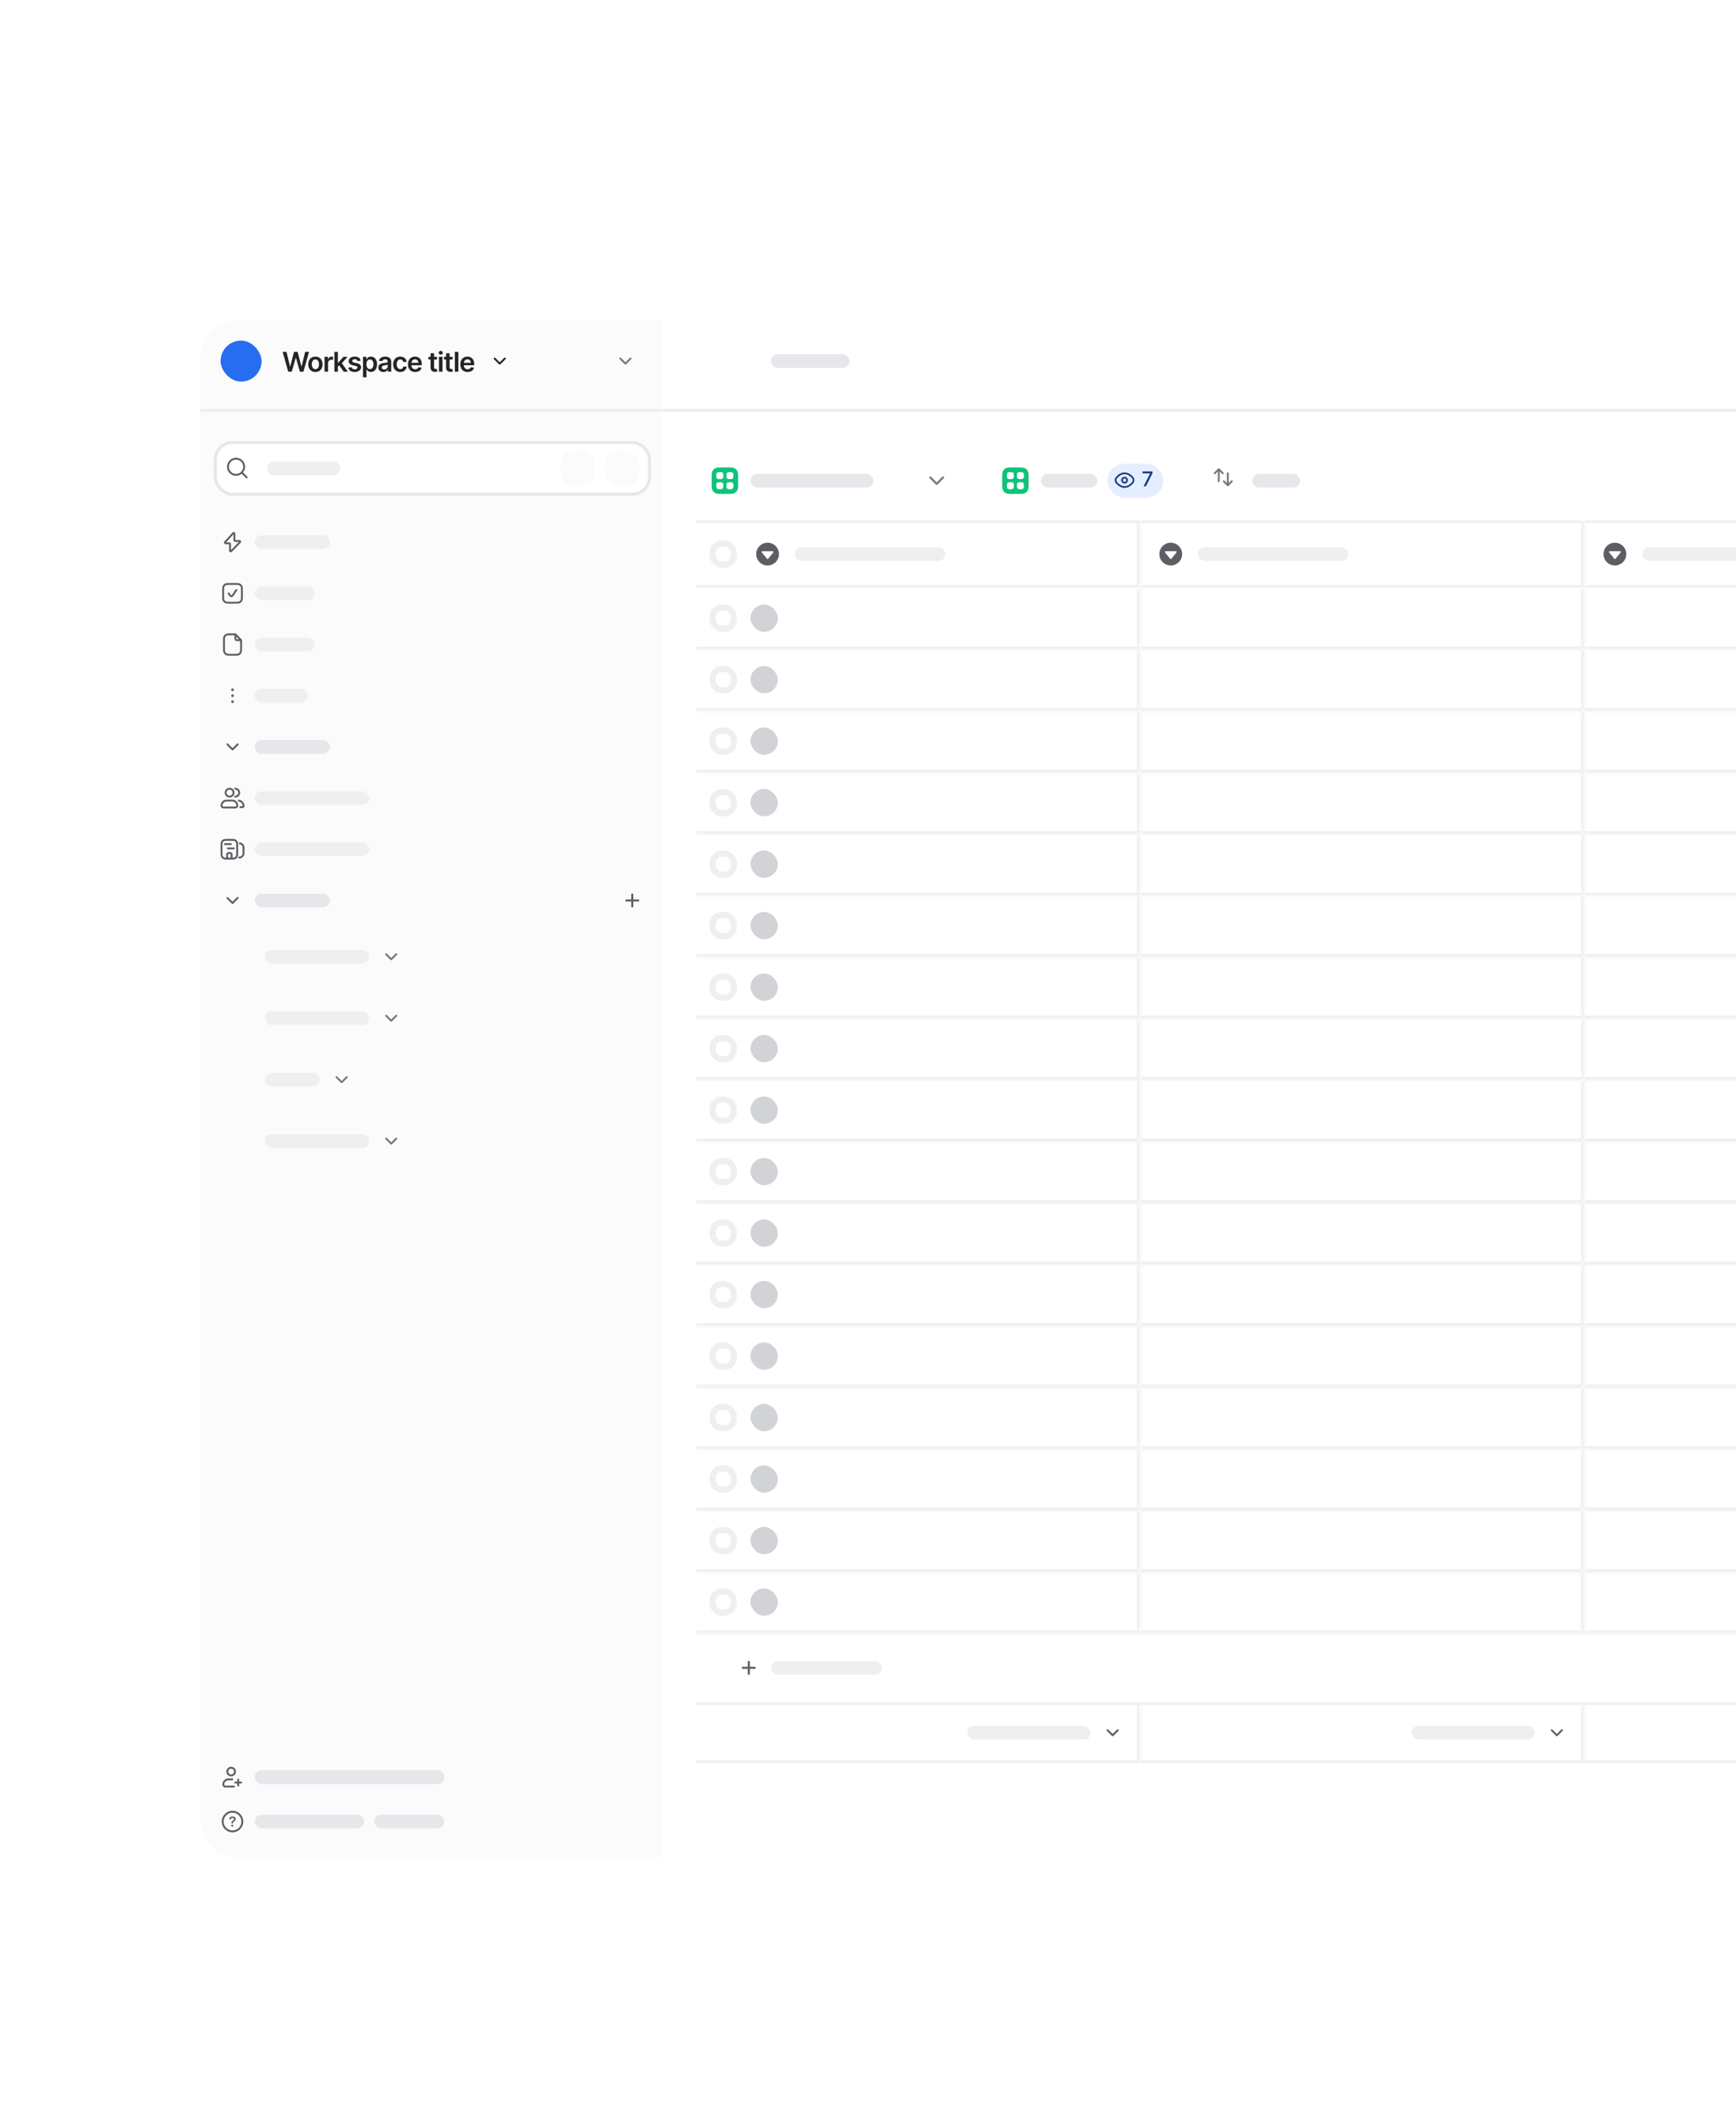 <svg width="564" height="690" viewBox="0 0 564 690" fill="none" xmlns="http://www.w3.org/2000/svg">
<g clip-path="url(#clip0_654_3821)">
<g filter="url(#filter0_ddi_654_3821)">
<g clip-path="url(#clip1_654_3821)">
<rect x="64" y="96" width="799.2" height="499.5" rx="12" fill="white" fill-opacity="0.01" shape-rendering="crispEdges"/>
<g filter="url(#filter1_d_654_3821)">
<path d="M64 108C64 101.373 69.373 96 76 96H214.96V595.5H76C69.373 595.5 64 590.127 64 583.5V108Z" fill="#FBFBFB" shape-rendering="crispEdges"/>
<rect x="64" y="96" width="150.96" height="64.93" rx="12" fill="#FBFBFB"/>
<g clip-path="url(#clip2_654_3821)">
<rect x="70.66" y="102.66" width="13.32" height="13.32" fill="#266DF0"/>
</g>
<g clip-path="url(#clip3_654_3821)">
<g clip-path="url(#clip4_654_3821)">
<g clip-path="url(#clip5_654_3821)">
<path d="M92.637 112.77L90.814 106.312H92.072L93.236 111.058H93.296L94.538 106.312H95.683L96.928 111.061H96.985L98.149 106.312H99.407L97.584 112.77H96.43L95.137 108.239H95.087L93.791 112.77H92.637ZM101.466 112.865C100.993 112.865 100.583 112.761 100.237 112.552C99.89 112.344 99.621 112.053 99.429 111.679C99.24 111.305 99.145 110.867 99.145 110.367C99.145 109.867 99.24 109.428 99.429 109.052C99.621 108.676 99.89 108.384 100.237 108.176C100.583 107.967 100.993 107.863 101.466 107.863C101.939 107.863 102.349 107.967 102.696 108.176C103.043 108.384 103.311 108.676 103.5 109.052C103.692 109.428 103.787 109.867 103.787 110.367C103.787 110.867 103.692 111.305 103.5 111.679C103.311 112.053 103.043 112.344 102.696 112.552C102.349 112.761 101.939 112.865 101.466 112.865ZM101.473 111.95C101.729 111.95 101.944 111.88 102.116 111.739C102.288 111.596 102.417 111.405 102.501 111.165C102.587 110.925 102.63 110.658 102.63 110.364C102.63 110.068 102.587 109.8 102.501 109.56C102.417 109.318 102.288 109.126 102.116 108.983C101.944 108.84 101.729 108.768 101.473 108.768C101.21 108.768 100.991 108.84 100.817 108.983C100.644 109.126 100.515 109.318 100.429 109.56C100.345 109.8 100.303 110.068 100.303 110.364C100.303 110.658 100.345 110.925 100.429 111.165C100.515 111.405 100.644 111.596 100.817 111.739C100.991 111.88 101.21 111.95 101.473 111.95ZM104.436 112.77V107.926H105.543V108.734H105.593C105.682 108.454 105.833 108.239 106.048 108.087C106.264 107.934 106.511 107.857 106.789 107.857C106.852 107.857 106.922 107.86 107 107.866C107.08 107.871 107.146 107.878 107.199 107.889V108.939C107.15 108.922 107.073 108.907 106.968 108.894C106.865 108.88 106.765 108.872 106.669 108.872C106.461 108.872 106.274 108.918 106.107 109.008C105.943 109.096 105.814 109.219 105.72 109.377C105.625 109.535 105.578 109.716 105.578 109.922V112.77H104.436ZM108.678 111.25L108.674 109.872H108.857L110.598 107.926H111.932L109.791 110.31H109.554L108.678 111.25ZM107.637 112.77V106.312H108.778V112.77H107.637ZM110.677 112.77L109.1 110.566L109.87 109.762L112.042 112.77H110.677ZM116.201 109.207L115.16 109.32C115.131 109.215 115.079 109.116 115.006 109.024C114.934 108.931 114.838 108.857 114.716 108.8C114.594 108.743 114.444 108.715 114.268 108.715C114.03 108.715 113.831 108.766 113.669 108.869C113.509 108.972 113.43 109.106 113.432 109.27C113.43 109.411 113.482 109.525 113.587 109.613C113.694 109.702 113.87 109.774 114.116 109.831L114.943 110.008C115.401 110.106 115.742 110.263 115.964 110.477C116.189 110.692 116.303 110.973 116.305 111.319C116.303 111.624 116.213 111.893 116.037 112.127C115.862 112.358 115.62 112.539 115.308 112.669C114.997 112.799 114.64 112.865 114.236 112.865C113.643 112.865 113.166 112.741 112.805 112.493C112.443 112.242 112.228 111.894 112.158 111.449L113.271 111.342C113.322 111.56 113.429 111.725 113.593 111.837C113.757 111.948 113.97 112.004 114.233 112.004C114.504 112.004 114.722 111.948 114.886 111.837C115.052 111.725 115.135 111.587 115.135 111.424C115.135 111.285 115.081 111.17 114.974 111.08C114.869 110.989 114.705 110.92 114.482 110.872L113.656 110.698C113.191 110.602 112.848 110.439 112.625 110.209C112.402 109.978 112.292 109.686 112.294 109.333C112.292 109.034 112.373 108.776 112.537 108.557C112.703 108.336 112.933 108.166 113.227 108.046C113.524 107.924 113.865 107.863 114.252 107.863C114.82 107.863 115.266 107.984 115.592 108.226C115.92 108.468 116.123 108.795 116.201 109.207ZM116.926 114.586V107.926H118.049V108.727H118.115C118.174 108.61 118.257 108.485 118.364 108.352C118.471 108.218 118.616 108.103 118.799 108.008C118.982 107.912 119.216 107.863 119.499 107.863C119.874 107.863 120.211 107.959 120.512 108.15C120.814 108.339 121.054 108.62 121.231 108.992C121.409 109.362 121.499 109.816 121.499 110.355C121.499 110.886 121.411 111.338 121.237 111.71C121.062 112.083 120.825 112.366 120.524 112.562C120.224 112.757 119.883 112.855 119.503 112.855C119.225 112.855 118.995 112.809 118.812 112.716C118.629 112.624 118.482 112.512 118.37 112.382C118.261 112.25 118.176 112.125 118.115 112.007H118.068V114.586H116.926ZM118.046 110.348C118.046 110.661 118.09 110.936 118.178 111.171C118.269 111.407 118.398 111.591 118.566 111.723C118.736 111.853 118.942 111.919 119.184 111.919C119.436 111.919 119.648 111.851 119.818 111.717C119.988 111.58 120.116 111.394 120.203 111.159C120.291 110.921 120.335 110.651 120.335 110.348C120.335 110.048 120.292 109.781 120.206 109.547C120.12 109.314 119.991 109.131 119.821 108.999C119.651 108.866 119.438 108.8 119.184 108.8C118.94 108.8 118.733 108.864 118.563 108.992C118.393 109.12 118.263 109.3 118.175 109.531C118.089 109.763 118.046 110.035 118.046 110.348ZM123.55 112.868C123.243 112.868 122.967 112.813 122.721 112.704C122.477 112.592 122.283 112.428 122.14 112.212C122 111.995 121.929 111.728 121.929 111.411C121.929 111.138 121.98 110.912 122.081 110.733C122.181 110.554 122.319 110.411 122.494 110.304C122.668 110.197 122.865 110.116 123.083 110.061C123.304 110.004 123.532 109.963 123.768 109.938C124.051 109.909 124.282 109.883 124.458 109.859C124.635 109.834 124.763 109.796 124.843 109.746C124.925 109.693 124.966 109.612 124.966 109.503V109.484C124.966 109.247 124.895 109.063 124.755 108.932C124.614 108.802 124.411 108.737 124.146 108.737C123.866 108.737 123.645 108.798 123.481 108.92C123.319 109.042 123.209 109.186 123.153 109.352L122.087 109.2C122.171 108.906 122.31 108.66 122.503 108.462C122.697 108.263 122.933 108.113 123.213 108.015C123.492 107.914 123.801 107.863 124.14 107.863C124.373 107.863 124.605 107.891 124.837 107.945C125.068 108 125.279 108.09 125.47 108.216C125.662 108.341 125.815 108.51 125.931 108.724C126.049 108.939 126.107 109.207 126.107 109.528V112.77H125.01V112.105H124.972C124.903 112.239 124.805 112.365 124.679 112.483C124.555 112.599 124.398 112.692 124.209 112.764C124.022 112.833 123.802 112.868 123.55 112.868ZM123.846 112.029C124.076 112.029 124.274 111.984 124.442 111.893C124.611 111.801 124.74 111.679 124.83 111.528C124.923 111.376 124.969 111.211 124.969 111.032V110.462C124.933 110.491 124.872 110.518 124.786 110.544C124.702 110.569 124.607 110.591 124.502 110.61C124.397 110.629 124.293 110.646 124.19 110.66C124.087 110.675 123.998 110.688 123.922 110.698C123.752 110.721 123.599 110.759 123.465 110.812C123.33 110.864 123.224 110.938 123.146 111.032C123.069 111.125 123.03 111.245 123.03 111.392C123.03 111.602 123.106 111.761 123.26 111.868C123.413 111.975 123.609 112.029 123.846 112.029ZM129.048 112.865C128.565 112.865 128.149 112.758 127.802 112.546C127.458 112.334 127.192 112.041 127.005 111.666C126.82 111.29 126.727 110.857 126.727 110.367C126.727 109.875 126.822 109.441 127.011 109.065C127.2 108.686 127.467 108.392 127.812 108.182C128.159 107.969 128.569 107.863 129.042 107.863C129.435 107.863 129.783 107.936 130.086 108.081C130.39 108.224 130.633 108.427 130.814 108.69C130.995 108.95 131.098 109.255 131.123 109.604H130.032C129.988 109.371 129.883 109.176 129.717 109.021C129.553 108.863 129.333 108.784 129.058 108.784C128.824 108.784 128.619 108.847 128.443 108.973C128.266 109.097 128.128 109.276 128.03 109.509C127.933 109.743 127.884 110.022 127.884 110.348C127.884 110.678 127.933 110.962 128.03 111.2C128.126 111.435 128.262 111.617 128.436 111.745C128.613 111.871 128.82 111.934 129.058 111.934C129.226 111.934 129.376 111.903 129.508 111.84C129.643 111.775 129.755 111.681 129.846 111.559C129.936 111.437 129.998 111.289 130.032 111.114H131.123C131.096 111.457 130.995 111.761 130.82 112.026C130.646 112.289 130.408 112.495 130.108 112.644C129.807 112.791 129.454 112.865 129.048 112.865ZM133.885 112.865C133.399 112.865 132.98 112.764 132.626 112.562C132.275 112.358 132.005 112.07 131.816 111.698C131.627 111.324 131.532 110.883 131.532 110.377C131.532 109.878 131.627 109.441 131.816 109.065C132.007 108.686 132.274 108.392 132.617 108.182C132.96 107.969 133.362 107.863 133.825 107.863C134.123 107.863 134.405 107.912 134.67 108.008C134.937 108.103 135.172 108.25 135.376 108.45C135.582 108.65 135.744 108.904 135.862 109.213C135.98 109.52 136.038 109.886 136.038 110.31V110.66H132.068V109.891H134.944C134.942 109.672 134.895 109.478 134.802 109.308C134.71 109.135 134.581 109 134.414 108.901C134.25 108.802 134.059 108.753 133.841 108.753C133.607 108.753 133.402 108.809 133.226 108.923C133.049 109.034 132.911 109.181 132.813 109.364C132.716 109.545 132.666 109.744 132.664 109.96V110.632C132.664 110.914 132.716 111.155 132.819 111.357C132.922 111.557 133.066 111.71 133.251 111.818C133.436 111.923 133.652 111.975 133.9 111.975C134.067 111.975 134.217 111.952 134.351 111.906C134.486 111.858 134.603 111.787 134.701 111.695C134.8 111.602 134.875 111.488 134.925 111.351L135.991 111.471C135.924 111.753 135.796 111.998 135.606 112.209C135.419 112.417 135.18 112.579 134.887 112.694C134.595 112.808 134.261 112.865 133.885 112.865ZM140.986 107.926V108.809H138.201V107.926H140.986ZM138.888 106.766H140.03V111.313C140.03 111.467 140.053 111.584 140.099 111.666C140.148 111.746 140.211 111.801 140.289 111.83C140.366 111.86 140.453 111.874 140.547 111.874C140.619 111.874 140.684 111.869 140.743 111.859C140.804 111.848 140.85 111.839 140.881 111.83L141.074 112.723C141.013 112.744 140.926 112.767 140.812 112.792C140.701 112.817 140.564 112.832 140.402 112.836C140.116 112.845 139.859 112.802 139.63 112.707C139.4 112.61 139.219 112.461 139.084 112.259C138.952 112.057 138.886 111.805 138.888 111.502V106.766ZM141.62 112.77V107.926H142.762V112.77H141.62ZM142.194 107.239C142.013 107.239 141.858 107.179 141.727 107.059C141.597 106.937 141.532 106.791 141.532 106.621C141.532 106.448 141.597 106.302 141.727 106.183C141.858 106.061 142.013 106 142.194 106C142.377 106 142.533 106.061 142.661 106.183C142.791 106.302 142.856 106.448 142.856 106.621C142.856 106.791 142.791 106.937 142.661 107.059C142.533 107.179 142.377 107.239 142.194 107.239ZM146.034 107.926V108.809H143.25V107.926H146.034ZM143.937 106.766H145.079V111.313C145.079 111.467 145.102 111.584 145.148 111.666C145.197 111.746 145.26 111.801 145.337 111.83C145.415 111.86 145.501 111.874 145.596 111.874C145.667 111.874 145.733 111.869 145.791 111.859C145.852 111.848 145.899 111.839 145.93 111.83L146.123 112.723C146.062 112.744 145.974 112.767 145.861 112.792C145.749 112.817 145.613 112.832 145.451 112.836C145.165 112.845 144.907 112.802 144.678 112.707C144.449 112.61 144.267 112.461 144.133 112.259C144 112.057 143.935 111.805 143.937 111.502V106.766ZM147.915 106.312V112.77H146.773V106.312H147.915ZM150.913 112.865C150.427 112.865 150.008 112.764 149.655 112.562C149.303 112.358 149.033 112.07 148.844 111.698C148.655 111.324 148.56 110.883 148.56 110.377C148.56 109.878 148.655 109.441 148.844 109.065C149.035 108.686 149.302 108.392 149.645 108.182C149.988 107.969 150.39 107.863 150.853 107.863C151.151 107.863 151.433 107.912 151.698 108.008C151.965 108.103 152.2 108.25 152.404 108.45C152.61 108.65 152.772 108.904 152.89 109.213C153.008 109.52 153.067 109.886 153.067 110.31V110.66H149.096V109.891H151.972C151.97 109.672 151.923 109.478 151.83 109.308C151.738 109.135 151.609 109 151.443 108.901C151.279 108.802 151.087 108.753 150.869 108.753C150.635 108.753 150.43 108.809 150.254 108.923C150.077 109.034 149.939 109.181 149.841 109.364C149.744 109.545 149.694 109.744 149.692 109.96V110.632C149.692 110.914 149.744 111.155 149.847 111.357C149.95 111.557 150.094 111.71 150.279 111.818C150.464 111.923 150.68 111.975 150.928 111.975C151.095 111.975 151.245 111.952 151.379 111.906C151.514 111.858 151.631 111.787 151.729 111.695C151.828 111.602 151.903 111.488 151.953 111.351L153.019 111.471C152.952 111.753 152.824 111.998 152.634 112.209C152.447 112.417 152.208 112.579 151.916 112.694C151.623 112.808 151.289 112.865 150.913 112.865Z" fill="#232529"/>
</g>
<g clip-path="url(#clip6_654_3821)">
<path fill-rule="evenodd" clip-rule="evenodd" d="M159.472 108.267C159.591 108.147 159.785 108.147 159.904 108.267L161.353 109.716L162.802 108.267C162.921 108.147 163.115 108.147 163.234 108.267C163.353 108.386 163.353 108.579 163.234 108.698L161.569 110.363C161.45 110.483 161.256 110.483 161.137 110.363L159.472 108.698C159.353 108.579 159.353 108.386 159.472 108.267Z" fill="#232529"/>
</g>
</g>
<g clip-path="url(#clip7_654_3821)">
<path fill-rule="evenodd" clip-rule="evenodd" d="M200.316 108.272C200.435 108.153 200.628 108.153 200.748 108.272L202.197 109.721L203.646 108.272C203.765 108.153 203.958 108.153 204.078 108.272C204.197 108.391 204.197 108.584 204.078 108.703L202.413 110.368C202.293 110.488 202.1 110.488 201.981 110.368L200.316 108.703C200.197 108.584 200.197 108.391 200.316 108.272Z" fill="#75777C"/>
</g>
</g>
<rect x="64" y="124.86" width="150.96" height="1" fill="#EEEFF1"/>
<g filter="url(#filter2_di_654_3821)">
<rect x="68.441" y="134.3" width="142.08" height="17.75" rx="6" fill="white"/>
<rect x="68.941" y="134.8" width="141.08" height="16.75" rx="5.5" stroke="#E6E7EA"/>
<g clip-path="url(#clip8_654_3821)">
<g clip-path="url(#clip9_654_3821)">
<path fill-rule="evenodd" clip-rule="evenodd" d="M75.687 140.329C74.404 140.329 73.364 141.37 73.364 142.655C73.364 143.939 74.404 144.981 75.687 144.981C76.97 144.981 78.01 143.939 78.01 142.655C78.01 141.37 76.97 140.329 75.687 140.329ZM72.754 142.655C72.754 141.033 74.067 139.718 75.687 139.718C77.307 139.718 78.62 141.033 78.62 142.655C78.62 143.356 78.374 143.999 77.965 144.504L79.371 145.912C79.49 146.032 79.49 146.225 79.371 146.344C79.252 146.463 79.059 146.463 78.94 146.344L77.534 144.936C77.03 145.346 76.387 145.591 75.687 145.591C74.067 145.591 72.754 144.277 72.754 142.655Z" fill="#5C5E63"/>
</g>
</g>
<rect x="85.691" y="140.965" width="23.86" height="4.43" rx="2.215" fill="#EEEFF1"/>
<rect x="181.102" y="137.63" width="11.1" height="11.1" rx="4" fill="#FBFBFB"/>
<rect x="195.543" y="137.63" width="11.1" height="11.1" rx="4" fill="#FBFBFB"/>
</g>
<g clip-path="url(#clip10_654_3821)">
<g clip-path="url(#clip11_654_3821)">
<path fill-rule="evenodd" clip-rule="evenodd" d="M74.843 165.601L72.474 168.206H73.508C73.799 168.206 74.035 168.442 74.035 168.733V170.72L76.611 168.076H75.37C75.079 168.076 74.843 167.84 74.843 167.549V165.601ZM74.536 165.031C74.86 164.674 75.453 164.903 75.453 165.385V167.466H76.808C77.275 167.466 77.511 168.027 77.186 168.361L74.33 171.293C74 171.632 73.425 171.398 73.425 170.925V168.816H72.286C71.828 168.816 71.588 168.273 71.896 167.934L74.536 165.031Z" fill="#5C5E63"/>
</g>
</g>
<rect x="81.762" y="165.935" width="24.42" height="4.44" rx="2.22" fill="#EEEFF1"/>
<g clip-path="url(#clip12_654_3821)">
<g clip-path="url(#clip13_654_3821)">
<path fill-rule="evenodd" clip-rule="evenodd" d="M73.7 181.427H75.391C75.768 181.427 76.07 181.427 76.314 181.446C76.564 181.467 76.78 181.51 76.979 181.611C77.297 181.773 77.556 182.031 77.719 182.35C77.82 182.548 77.863 182.764 77.883 183.014C77.903 183.257 77.903 183.558 77.903 183.935V185.625C77.903 186.001 77.903 186.303 77.883 186.546C77.863 186.796 77.82 187.012 77.719 187.21C77.556 187.528 77.297 187.787 76.979 187.949C76.78 188.05 76.564 188.093 76.314 188.113C76.07 188.133 75.768 188.133 75.391 188.133H73.7C73.322 188.133 73.02 188.133 72.777 188.113C72.526 188.093 72.31 188.05 72.112 187.949C71.793 187.787 71.534 187.528 71.372 187.21C71.271 187.012 71.228 186.796 71.207 186.546C71.188 186.303 71.188 186.001 71.188 185.625V183.935C71.188 183.558 71.188 183.257 71.207 183.014C71.228 182.764 71.271 182.548 71.372 182.35C71.534 182.031 71.793 181.773 72.112 181.611C72.31 181.51 72.526 181.467 72.777 181.446C73.02 181.427 73.322 181.427 73.7 181.427ZM72.826 182.054C72.614 182.071 72.487 182.104 72.389 182.154C72.185 182.258 72.02 182.423 71.916 182.626C71.866 182.724 71.833 182.851 71.816 183.063C71.798 183.279 71.798 183.555 71.798 183.949V185.611C71.798 186.004 71.798 186.281 71.816 186.497C71.833 186.709 71.866 186.835 71.916 186.933C72.02 187.137 72.185 187.302 72.389 187.406C72.487 187.456 72.614 187.488 72.826 187.506C73.042 187.523 73.319 187.524 73.713 187.524H75.378C75.771 187.524 76.048 187.523 76.264 187.506C76.477 187.488 76.603 187.456 76.702 187.406C76.905 187.302 77.071 187.137 77.175 186.933C77.225 186.835 77.257 186.709 77.275 186.497C77.292 186.281 77.293 186.004 77.293 185.611V183.949C77.293 183.555 77.292 183.279 77.275 183.063C77.257 182.851 77.225 182.724 77.175 182.626C77.071 182.423 76.905 182.258 76.702 182.154C76.603 182.104 76.477 182.071 76.264 182.054C76.048 182.036 75.771 182.036 75.378 182.036H73.713C73.319 182.036 73.042 182.036 72.826 182.054Z" fill="#5C5E63"/>
<path fill-rule="evenodd" clip-rule="evenodd" d="M75.962 183.416C76.103 183.509 76.143 183.698 76.05 183.838L75.133 185.238C75.018 185.412 74.921 185.56 74.833 185.671C74.743 185.784 74.635 185.895 74.487 185.956C74.278 186.042 74.043 186.041 73.835 185.951C73.688 185.888 73.582 185.775 73.493 185.66C73.407 185.548 73.312 185.399 73.201 185.223L73.04 184.968C72.949 184.826 72.992 184.638 73.134 184.547C73.277 184.457 73.465 184.5 73.555 184.642L73.709 184.885C73.83 185.076 73.91 185.201 73.978 185.289C74.045 185.376 74.073 185.39 74.077 185.391C74.133 185.416 74.197 185.416 74.254 185.393C74.258 185.391 74.287 185.378 74.355 185.292C74.424 185.205 74.506 185.081 74.63 184.892L75.54 183.504C75.632 183.363 75.821 183.324 75.962 183.416Z" fill="#5C5E63"/>
</g>
</g>
<rect x="81.762" y="182.56" width="19.42" height="4.44" rx="2.22" fill="#EEEFF1"/>
<g clip-path="url(#clip14_654_3821)">
<g clip-path="url(#clip15_654_3821)">
<path fill-rule="evenodd" clip-rule="evenodd" d="M73.977 197.79H75.47C75.552 197.79 75.632 197.823 75.689 197.882L77.539 199.782C77.594 199.839 77.625 199.915 77.625 199.995V202.542C77.625 202.919 77.625 203.22 77.605 203.464C77.585 203.714 77.542 203.929 77.441 204.128C77.279 204.446 77.02 204.704 76.701 204.866C76.502 204.968 76.287 205.01 76.036 205.031C75.792 205.051 75.491 205.051 75.113 205.051H73.977C73.6 205.051 73.298 205.051 73.054 205.031C72.804 205.01 72.588 204.968 72.389 204.866C72.071 204.704 71.812 204.446 71.649 204.128C71.548 203.929 71.505 203.713 71.485 203.463C71.465 203.22 71.465 202.918 71.465 202.541L71.465 200.299C71.465 199.922 71.465 199.62 71.485 199.377C71.505 199.127 71.548 198.911 71.649 198.713C71.812 198.395 72.071 198.136 72.389 197.974C72.588 197.873 72.804 197.83 73.054 197.809C73.298 197.79 73.6 197.79 73.977 197.79ZM73.104 198.417C72.891 198.434 72.764 198.467 72.666 198.517C72.463 198.621 72.297 198.786 72.193 198.989C72.143 199.087 72.111 199.214 72.093 199.426C72.076 199.642 72.075 199.919 72.075 200.312L72.075 202.528C72.075 202.921 72.076 203.198 72.093 203.414C72.111 203.626 72.143 203.753 72.193 203.851C72.297 204.054 72.463 204.22 72.666 204.323C72.764 204.373 72.891 204.406 73.104 204.423C73.32 204.441 73.597 204.441 73.99 204.441H75.1C75.494 204.441 75.77 204.441 75.987 204.423C76.199 204.406 76.326 204.373 76.424 204.323C76.628 204.22 76.793 204.054 76.897 203.851C76.947 203.753 76.98 203.626 76.997 203.414C77.015 203.198 77.015 202.922 77.015 202.529V200.3H76.199C76.079 200.3 75.971 200.3 75.882 200.292C75.785 200.285 75.684 200.267 75.584 200.216C75.44 200.143 75.322 200.025 75.249 199.881C75.198 199.781 75.18 199.68 75.172 199.584C75.165 199.494 75.165 199.387 75.165 199.267V198.399H73.99C73.597 198.399 73.32 198.4 73.104 198.417ZM75.775 198.845L76.598 199.69H76.21C76.076 199.69 75.993 199.69 75.931 199.685C75.902 199.682 75.885 199.679 75.874 199.677C75.869 199.676 75.866 199.675 75.864 199.674C75.862 199.673 75.861 199.673 75.861 199.673C75.832 199.658 75.808 199.634 75.793 199.604C75.793 199.604 75.792 199.603 75.791 199.601C75.791 199.6 75.79 199.596 75.788 199.591C75.786 199.581 75.783 199.563 75.781 199.534C75.776 199.473 75.775 199.39 75.775 199.256V198.845Z" fill="#5C5E63"/>
</g>
</g>
<rect x="81.762" y="199.2" width="19.42" height="4.44" rx="2.22" fill="#EEEFF1"/>
<g clip-path="url(#clip16_654_3821)">
<path d="M74.786 216.102C74.786 216.237 74.678 216.345 74.544 216.345C74.409 216.345 74.301 216.237 74.301 216.102C74.301 215.968 74.409 215.86 74.544 215.86C74.678 215.86 74.786 215.968 74.786 216.102Z" fill="#5C5E63"/>
<path fill-rule="evenodd" clip-rule="evenodd" d="M74.546 216.054C74.52 216.054 74.498 216.076 74.498 216.102C74.498 216.129 74.52 216.151 74.546 216.151C74.573 216.151 74.595 216.129 74.595 216.102C74.595 216.076 74.573 216.054 74.546 216.054ZM74.109 216.102C74.109 215.861 74.305 215.665 74.546 215.665C74.788 215.665 74.984 215.861 74.984 216.102C74.984 216.344 74.788 216.539 74.546 216.539C74.305 216.539 74.109 216.344 74.109 216.102Z" fill="#5C5E63"/>
<path d="M74.786 218.045C74.786 218.179 74.678 218.288 74.544 218.288C74.409 218.288 74.301 218.179 74.301 218.045C74.301 217.911 74.409 217.802 74.544 217.802C74.678 217.802 74.786 217.911 74.786 218.045Z" fill="#5C5E63"/>
<path fill-rule="evenodd" clip-rule="evenodd" d="M74.546 217.996C74.52 217.996 74.498 218.018 74.498 218.045C74.498 218.072 74.52 218.094 74.546 218.094C74.573 218.094 74.595 218.072 74.595 218.045C74.595 218.018 74.573 217.996 74.546 217.996ZM74.109 218.045C74.109 217.804 74.305 217.608 74.546 217.608C74.788 217.608 74.984 217.804 74.984 218.045C74.984 218.286 74.788 218.482 74.546 218.482C74.305 218.482 74.109 218.286 74.109 218.045Z" fill="#5C5E63"/>
<path d="M74.786 219.987C74.786 220.122 74.678 220.23 74.544 220.23C74.409 220.23 74.301 220.122 74.301 219.987C74.301 219.853 74.409 219.745 74.544 219.745C74.678 219.745 74.786 219.853 74.786 219.987Z" fill="#5C5E63"/>
<path fill-rule="evenodd" clip-rule="evenodd" d="M74.546 219.939C74.52 219.939 74.498 219.961 74.498 219.987C74.498 220.014 74.52 220.036 74.546 220.036C74.573 220.036 74.595 220.014 74.595 219.987C74.595 219.961 74.573 219.939 74.546 219.939ZM74.109 219.987C74.109 219.746 74.305 219.55 74.546 219.55C74.788 219.55 74.984 219.746 74.984 219.987C74.984 220.229 74.788 220.424 74.546 220.424C74.305 220.424 74.109 220.229 74.109 219.987Z" fill="#5C5E63"/>
</g>
<rect x="81.762" y="215.825" width="17.21" height="4.44" rx="2.22" fill="#EEEFF1"/>
<g clip-path="url(#clip17_654_3821)">
<path fill-rule="evenodd" clip-rule="evenodd" d="M72.664 233.63C72.783 233.511 72.976 233.511 73.095 233.63L74.544 235.081L75.994 233.63C76.113 233.511 76.306 233.511 76.425 233.63C76.544 233.75 76.544 233.943 76.425 234.063L74.76 235.73C74.641 235.849 74.448 235.849 74.329 235.73L72.664 234.063C72.544 233.943 72.544 233.75 72.664 233.63Z" fill="#5C5E63"/>
</g>
<rect x="81.762" y="232.46" width="24.42" height="4.44" rx="2.22" fill="#E6E7EA"/>
<g clip-path="url(#clip18_654_3821)">
<g clip-path="url(#clip19_654_3821)">
<path fill-rule="evenodd" clip-rule="evenodd" d="M72.586 252.423C71.86 252.423 71.271 253.012 71.271 253.739C71.271 253.918 71.415 254.062 71.594 254.062H75.468C75.646 254.062 75.791 253.918 75.791 253.739C75.791 253.012 75.202 252.423 74.475 252.423H72.586ZM70.66 253.739C70.66 252.675 71.522 251.813 72.586 251.813H74.475C75.539 251.813 76.401 252.675 76.401 253.739C76.401 254.255 75.983 254.673 75.468 254.673H71.594C71.078 254.673 70.66 254.255 70.66 253.739Z" fill="#5C5E63"/>
<path fill-rule="evenodd" clip-rule="evenodd" d="M73.588 248.568C73.048 248.568 72.611 249.005 72.611 249.545C72.611 250.084 73.048 250.521 73.588 250.521C74.128 250.521 74.565 250.084 74.565 249.545C74.565 249.005 74.128 248.568 73.588 248.568ZM72 249.545C72 248.668 72.711 247.957 73.588 247.957C74.465 247.957 75.176 248.668 75.176 249.545C75.176 250.421 74.465 251.132 73.588 251.132C72.711 251.132 72 250.421 72 249.545Z" fill="#5C5E63"/>
<path fill-rule="evenodd" clip-rule="evenodd" d="M76.284 252.093C76.307 251.926 76.462 251.81 76.629 251.833C77.641 251.974 78.431 252.84 78.431 253.896C78.431 254.048 78.391 254.192 78.296 254.309C78.203 254.424 78.083 254.483 77.977 254.515C77.811 254.564 77.612 254.562 77.488 254.561C77.47 254.56 77.453 254.56 77.438 254.56H77.084C76.915 254.56 76.779 254.424 76.779 254.255C76.779 254.086 76.915 253.95 77.084 253.95H77.438C77.463 253.95 77.486 253.95 77.508 253.95C77.56 253.951 77.606 253.951 77.654 253.949C77.722 253.946 77.769 253.939 77.802 253.93C77.809 253.928 77.815 253.925 77.819 253.924C77.82 253.918 77.82 253.909 77.82 253.896C77.82 253.153 77.263 252.538 76.544 252.438C76.378 252.415 76.261 252.26 76.284 252.093Z" fill="#5C5E63"/>
<path fill-rule="evenodd" clip-rule="evenodd" d="M75.125 248.263C75.125 248.094 75.262 247.957 75.43 247.957C76.308 247.957 77.018 248.67 77.018 249.548C77.018 250.426 76.308 251.138 75.43 251.138C75.262 251.138 75.125 251.002 75.125 250.833C75.125 250.664 75.262 250.528 75.43 250.528C75.969 250.528 76.408 250.09 76.408 249.548C76.408 249.006 75.969 248.568 75.43 248.568C75.262 248.568 75.125 248.431 75.125 248.263Z" fill="#5C5E63"/>
</g>
</g>
<rect x="81.762" y="249.095" width="37.19" height="4.44" rx="2.22" fill="#EEEFF1"/>
<g clip-path="url(#clip20_654_3821)">
<g clip-path="url(#clip21_654_3821)">
<path fill-rule="evenodd" clip-rule="evenodd" d="M72.993 264.577L74.034 264.577C74.38 264.577 74.658 264.577 74.883 264.595C75.115 264.614 75.317 264.654 75.504 264.749C75.801 264.9 76.043 265.142 76.195 265.439C76.29 265.626 76.329 265.828 76.348 266.059C76.367 266.284 76.367 266.562 76.367 266.908V268.952C76.367 269.298 76.367 269.576 76.348 269.801C76.329 270.032 76.29 270.234 76.195 270.421C76.043 270.718 75.801 270.96 75.504 271.111C75.317 271.206 75.115 271.246 74.883 271.265C74.658 271.284 74.38 271.284 74.034 271.284H72.993C72.647 271.284 72.369 271.284 72.143 271.265C71.912 271.246 71.71 271.206 71.523 271.111C71.226 270.96 70.984 270.718 70.832 270.421C70.737 270.234 70.698 270.032 70.679 269.801C70.66 269.576 70.66 269.297 70.66 268.951L70.66 266.909C70.66 266.563 70.66 266.285 70.678 266.059C70.698 265.828 70.737 265.626 70.832 265.439C70.984 265.142 71.226 264.9 71.523 264.749C71.71 264.654 71.912 264.614 72.143 264.595C72.369 264.577 72.647 264.577 72.993 264.577ZM72.193 265.203C71.999 265.219 71.886 265.248 71.8 265.292C71.618 265.385 71.469 265.533 71.376 265.716C71.332 265.802 71.302 265.915 71.287 266.109C71.27 266.306 71.27 266.56 71.27 266.922L71.27 268.938C71.27 269.3 71.27 269.554 71.287 269.751C71.302 269.945 71.332 270.058 71.376 270.144C71.469 270.327 71.618 270.475 71.8 270.568C71.886 270.612 71.999 270.642 72.193 270.657C72.391 270.674 72.644 270.674 73.006 270.674H74.021C74.383 270.674 74.636 270.674 74.834 270.657C75.028 270.642 75.141 270.612 75.227 270.568C75.409 270.475 75.558 270.327 75.651 270.144C75.695 270.058 75.725 269.945 75.74 269.751C75.757 269.554 75.757 269.301 75.757 268.939L75.757 266.921C75.757 266.559 75.757 266.306 75.74 266.109C75.725 265.915 75.695 265.802 75.651 265.716C75.558 265.533 75.409 265.385 75.227 265.292C75.141 265.248 75.028 265.219 74.834 265.203C74.636 265.187 74.383 265.186 74.021 265.186L73.006 265.186C72.644 265.186 72.391 265.187 72.193 265.203Z" fill="#5C5E63"/>
<path fill-rule="evenodd" clip-rule="evenodd" d="M76.605 265.941C76.632 265.775 76.789 265.662 76.955 265.689C77.782 265.823 78.425 266.522 78.425 267.379V268.548C78.425 268.867 78.425 269.122 78.41 269.329C78.395 269.541 78.364 269.726 78.289 269.9C78.109 270.321 77.764 270.653 77.334 270.825C77.149 270.899 76.95 270.929 76.717 270.942C76.549 270.952 76.405 270.824 76.395 270.656C76.385 270.488 76.514 270.343 76.682 270.334C76.888 270.322 77.011 270.298 77.107 270.259C77.391 270.146 77.613 269.929 77.728 269.66C77.765 269.575 77.789 269.466 77.802 269.286C77.814 269.103 77.815 268.869 77.815 268.537V267.379C77.815 266.84 77.408 266.38 76.857 266.291C76.691 266.264 76.578 266.107 76.605 265.941Z" fill="#5C5E63"/>
<path fill-rule="evenodd" clip-rule="evenodd" d="M71.769 266.267C71.769 266.099 71.906 265.962 72.075 265.962H74.016C74.185 265.962 74.321 266.099 74.321 266.267C74.321 266.436 74.185 266.572 74.016 266.572H72.075C71.906 266.572 71.769 266.436 71.769 266.267Z" fill="#5C5E63"/>
<path fill-rule="evenodd" clip-rule="evenodd" d="M72.711 267.653C72.711 267.485 72.847 267.348 73.016 267.348H74.957C75.126 267.348 75.263 267.485 75.263 267.653C75.263 267.821 75.126 267.958 74.957 267.958H73.016C72.847 267.958 72.711 267.821 72.711 267.653Z" fill="#5C5E63"/>
<path fill-rule="evenodd" clip-rule="evenodd" d="M73.504 268.839C73.507 268.839 73.51 268.839 73.514 268.839C73.517 268.839 73.52 268.839 73.523 268.839C73.628 268.839 73.722 268.839 73.8 268.844C73.883 268.85 73.971 268.863 74.059 268.899C74.252 268.979 74.406 269.133 74.487 269.327C74.523 269.415 74.536 269.502 74.541 269.585C74.547 269.664 74.547 269.757 74.547 269.862V270.842H73.937V269.872C73.937 269.754 73.936 269.682 73.933 269.627C73.929 269.575 73.924 269.562 73.923 269.56C73.905 269.516 73.87 269.481 73.825 269.463C73.824 269.462 73.81 269.456 73.758 269.453C73.704 269.449 73.631 269.449 73.514 269.449C73.396 269.449 73.324 269.449 73.269 269.453C73.217 269.456 73.203 269.462 73.202 269.463C73.158 269.481 73.123 269.516 73.104 269.56C73.104 269.562 73.098 269.575 73.094 269.627C73.091 269.682 73.091 269.754 73.091 269.872V270.842H72.481V269.872C72.481 269.869 72.481 269.865 72.481 269.862C72.481 269.757 72.481 269.664 72.486 269.585C72.492 269.502 72.504 269.415 72.541 269.327C72.621 269.133 72.775 268.979 72.968 268.899C73.056 268.863 73.144 268.85 73.227 268.844C73.305 268.839 73.399 268.839 73.504 268.839Z" fill="#5C5E63"/>
</g>
</g>
<rect x="81.762" y="265.71" width="37.19" height="4.44" rx="2.22" fill="#EEEFF1"/>
<g clip-path="url(#clip22_654_3821)">
<rect x="64" y="277.35" width="150.96" height="94.28" rx="12" fill="#FBFBFB"/>
<g clip-path="url(#clip23_654_3821)">
<path fill-rule="evenodd" clip-rule="evenodd" d="M72.664 283.527C72.783 283.407 72.976 283.407 73.095 283.527L74.544 284.976L75.994 283.527C76.113 283.407 76.306 283.407 76.425 283.527C76.544 283.646 76.544 283.839 76.425 283.958L74.76 285.623C74.641 285.743 74.448 285.743 74.329 285.623L72.664 283.958C72.544 283.839 72.544 283.646 72.664 283.527Z" fill="#5C5E63"/>
</g>
<rect x="81.762" y="282.35" width="24.42" height="4.44" rx="2.22" fill="#E6E7EA"/>
<g clip-path="url(#clip24_654_3821)">
<path fill-rule="evenodd" clip-rule="evenodd" d="M204.415 282.3C204.599 282.3 204.748 282.449 204.748 282.633V286.518C204.748 286.701 204.599 286.851 204.415 286.851C204.231 286.851 204.082 286.701 204.082 286.518V282.633C204.082 282.449 204.231 282.3 204.415 282.3Z" fill="#5C5E63"/>
<path fill-rule="evenodd" clip-rule="evenodd" d="M202.141 284.575C202.141 284.391 202.29 284.242 202.474 284.242H206.359C206.543 284.242 206.692 284.391 206.692 284.575C206.692 284.759 206.543 284.908 206.359 284.908H202.474C202.29 284.908 202.141 284.759 202.141 284.575Z" fill="#5C5E63"/>
</g>
<rect x="70.66" y="297.31" width="11.1" height="11.11" rx="4" fill="#FBFBFB"/>
<rect x="85.059" y="300.645" width="33.86" height="4.44" rx="2.22" fill="#EEEFF1"/>
<g clip-path="url(#clip25_654_3821)">
<path fill-rule="evenodd" clip-rule="evenodd" d="M124.222 301.816C124.341 301.697 124.534 301.697 124.653 301.816L126.101 303.266L127.548 301.816C127.667 301.697 127.86 301.697 127.979 301.816C128.098 301.936 128.098 302.129 127.979 302.248L126.316 303.913C126.197 304.032 126.004 304.032 125.885 303.913L124.222 302.248C124.103 302.129 124.103 301.936 124.222 301.816Z" fill="#75777C"/>
</g>
<rect x="70.66" y="317.29" width="11.1" height="11.09" rx="4" fill="#FBFBFB"/>
<rect x="85.059" y="320.62" width="33.86" height="4.43" rx="2.215" fill="#EEEFF1"/>
<g clip-path="url(#clip26_654_3821)">
<path fill-rule="evenodd" clip-rule="evenodd" d="M124.222 321.787C124.341 321.667 124.534 321.667 124.653 321.787L126.101 323.236L127.548 321.787C127.667 321.667 127.86 321.667 127.979 321.787C128.098 321.906 128.098 322.099 127.979 322.218L126.316 323.883C126.197 324.003 126.004 324.003 125.885 323.883L124.222 322.218C124.103 322.099 124.103 321.906 124.222 321.787Z" fill="#75777C"/>
</g>
<rect x="70.66" y="337.25" width="11.1" height="11.11" rx="4" fill="#FBFBFB"/>
<rect x="85.059" y="340.585" width="17.76" height="4.44" rx="2.22" fill="#EEEFF1"/>
<g clip-path="url(#clip27_654_3821)">
<path fill-rule="evenodd" clip-rule="evenodd" d="M108.125 341.757C108.244 341.637 108.437 341.637 108.556 341.757L110.005 343.206L111.455 341.757C111.574 341.637 111.767 341.637 111.886 341.757C112.005 341.876 112.005 342.069 111.886 342.188L110.221 343.853C110.102 343.973 109.909 343.973 109.79 343.853L108.125 342.188C108.005 342.069 108.005 341.876 108.125 341.757Z" fill="#75777C"/>
</g>
<rect x="70.66" y="357.21" width="11.1" height="11.1" rx="4" fill="#FBFBFB"/>
<rect x="85.059" y="360.535" width="33.86" height="4.45" rx="2.225" fill="#EEEFF1"/>
<g clip-path="url(#clip28_654_3821)">
<path fill-rule="evenodd" clip-rule="evenodd" d="M124.222 361.712C124.341 361.593 124.534 361.593 124.653 361.712L126.101 363.161L127.548 361.712C127.667 361.593 127.86 361.593 127.979 361.712C128.098 361.831 128.098 362.024 127.979 362.143L126.316 363.808C126.197 363.928 126.004 363.928 125.885 363.808L124.222 362.143C124.103 362.024 124.103 361.831 124.222 361.712Z" fill="#75777C"/>
</g>
</g>
<g clip-path="url(#clip29_654_3821)">
<path fill-rule="evenodd" clip-rule="evenodd" d="M73.208 570.442C72.459 570.442 71.853 571.049 71.853 571.797C71.853 571.999 72.016 572.162 72.218 572.162H75.022C75.19 572.162 75.327 572.299 75.327 572.468C75.327 572.636 75.19 572.773 75.022 572.773H72.218C71.679 572.773 71.242 572.336 71.242 571.797C71.242 570.711 72.122 569.831 73.208 569.831H74.467C74.635 569.831 74.772 569.968 74.772 570.137C74.772 570.305 74.635 570.442 74.467 570.442H73.208Z" fill="#5C5E63"/>
<path fill-rule="evenodd" clip-rule="evenodd" d="M74.101 566.668C73.58 566.668 73.157 567.09 73.157 567.611C73.157 568.132 73.58 568.555 74.101 568.555C74.622 568.555 75.044 568.132 75.044 567.611C75.044 567.09 74.622 566.668 74.101 566.668ZM72.547 567.611C72.547 566.753 73.243 566.057 74.101 566.057C74.959 566.057 75.655 566.753 75.655 567.611C75.655 568.47 74.959 569.165 74.101 569.165C73.243 569.165 72.547 568.47 72.547 567.611Z" fill="#5C5E63"/>
<path fill-rule="evenodd" clip-rule="evenodd" d="M75.106 571.163C75.106 570.995 75.242 570.858 75.411 570.858H77.353C77.522 570.858 77.659 570.995 77.659 571.163C77.659 571.332 77.522 571.469 77.353 571.469H75.411C75.242 571.469 75.106 571.332 75.106 571.163Z" fill="#5C5E63"/>
<path fill-rule="evenodd" clip-rule="evenodd" d="M76.383 572.44C76.215 572.44 76.078 572.303 76.078 572.135V570.192C76.078 570.024 76.215 569.887 76.383 569.887C76.552 569.887 76.689 570.024 76.689 570.192V572.135C76.689 572.303 76.552 572.44 76.383 572.44Z" fill="#5C5E63"/>
</g>
<rect x="81.762" y="567.195" width="61.6" height="4.44" rx="2.22" fill="#E6E7EA"/>
<g clip-path="url(#clip30_654_3821)">
<g clip-path="url(#clip31_654_3821)">
<path fill-rule="evenodd" clip-rule="evenodd" d="M74.543 580.959C72.95 580.959 71.657 582.251 71.657 583.845C71.657 585.439 72.95 586.731 74.543 586.731C76.137 586.731 77.429 585.439 77.429 583.845C77.429 582.251 76.137 580.959 74.543 580.959ZM71.047 583.845C71.047 581.914 72.612 580.348 74.543 580.348C76.474 580.348 78.04 581.914 78.04 583.845C78.04 585.776 76.474 587.341 74.543 587.341C72.612 587.341 71.047 585.776 71.047 583.845Z" fill="#5C5E63"/>
<path d="M74.452 584.521C74.605 584.521 74.681 584.429 74.704 584.281C74.722 584.077 74.793 583.969 75.087 583.799C75.393 583.617 75.563 583.382 75.563 583.038C75.563 582.531 75.146 582.186 74.538 582.186C74.075 582.186 73.725 582.374 73.586 582.679C73.544 582.764 73.523 582.847 73.523 582.944C73.523 583.094 73.615 583.189 73.77 583.189C73.894 583.189 73.977 583.132 74.026 582.993C74.098 582.767 74.264 582.643 74.513 582.643C74.789 582.643 74.98 582.814 74.98 583.058C74.98 583.274 74.885 583.397 74.607 583.566C74.327 583.732 74.188 583.916 74.188 584.194V584.236C74.188 584.4 74.282 584.521 74.452 584.521ZM74.457 585.495C74.639 585.495 74.782 585.354 74.782 585.177C74.782 584.999 74.639 584.86 74.457 584.86C74.275 584.86 74.129 584.999 74.129 585.177C74.129 585.354 74.275 585.495 74.457 585.495Z" fill="#5C5E63"/>
</g>
</g>
<rect x="81.762" y="581.625" width="35.52" height="4.44" rx="2.22" fill="#E6E7EA"/>
<rect x="120.613" y="581.625" width="22.75" height="4.44" rx="2.22" fill="#E6E7EA"/>
</g>
<g clip-path="url(#clip32_654_3821)">
<path d="M214.961 96H851.201C857.828 96 863.201 101.373 863.201 108V583.5C863.201 590.127 857.828 595.5 851.201 595.5H214.961V96Z" fill="white"/>
<rect x="226.062" y="101.55" width="15.54" height="15.54" rx="6" fill="white"/>
<rect x="250.484" y="107.1" width="25.53" height="4.44" rx="2.22" fill="#E6E7EA"/>
<rect x="214.961" y="124.86" width="648.24" height="1" fill="#EEEFF1"/>
<g filter="url(#filter3_ddd_654_3821)">
<g clip-path="url(#clip33_654_3821)">
<rect x="226.062" y="134.3" width="87.69" height="17.75" rx="6" fill="white"/>
<g clip-path="url(#clip34_654_3821)">
<g clip-path="url(#clip35_654_3821)">
<path d="M231.199 142.426C231.199 141.182 231.199 140.561 231.441 140.086C231.654 139.668 231.994 139.329 232.411 139.116C232.886 138.874 233.508 138.874 234.751 138.874H236.25C237.493 138.874 238.115 138.874 238.59 139.116C239.007 139.329 239.347 139.668 239.56 140.086C239.802 140.561 239.802 141.182 239.802 142.426V143.924C239.802 145.168 239.802 145.789 239.56 146.264C239.347 146.682 239.007 147.021 238.59 147.234C238.115 147.476 237.493 147.476 236.25 147.476H234.751C233.508 147.476 232.886 147.476 232.411 147.234C231.994 147.021 231.654 146.682 231.441 146.264C231.199 145.789 231.199 145.168 231.199 143.924V142.426Z" fill="#0FC27B"/>
<path d="M232.723 141.535C232.723 141.182 232.723 141.006 232.78 140.867C232.857 140.682 233.004 140.534 233.19 140.458C233.329 140.4 233.505 140.4 233.858 140.4C234.211 140.4 234.387 140.4 234.526 140.458C234.711 140.534 234.859 140.682 234.936 140.867C234.993 141.006 234.993 141.182 234.993 141.535C234.993 141.888 234.993 142.064 234.936 142.203C234.859 142.389 234.711 142.536 234.526 142.613C234.387 142.67 234.211 142.67 233.858 142.67C233.505 142.67 233.329 142.67 233.19 142.613C233.004 142.536 232.857 142.389 232.78 142.203C232.723 142.064 232.723 141.888 232.723 141.535Z" fill="white"/>
<path d="M232.723 144.815C232.723 144.462 232.723 144.286 232.78 144.147C232.857 143.961 233.004 143.814 233.19 143.737C233.329 143.679 233.505 143.679 233.858 143.679C234.211 143.679 234.387 143.679 234.526 143.737C234.711 143.814 234.859 143.961 234.936 144.147C234.993 144.286 234.993 144.462 234.993 144.815C234.993 145.167 234.993 145.344 234.936 145.483C234.859 145.668 234.711 145.815 234.526 145.892C234.387 145.95 234.211 145.95 233.858 145.95C233.505 145.95 233.329 145.95 233.19 145.892C233.004 145.815 232.857 145.668 232.78 145.483C232.723 145.344 232.723 145.167 232.723 144.815Z" fill="white"/>
<path d="M236.004 141.535C236.004 141.182 236.004 141.006 236.062 140.867C236.138 140.682 236.286 140.534 236.471 140.458C236.61 140.4 236.787 140.4 237.139 140.4C237.492 140.4 237.668 140.4 237.807 140.458C237.993 140.534 238.14 140.682 238.217 140.867C238.274 141.006 238.274 141.182 238.274 141.535C238.274 141.888 238.274 142.064 238.217 142.203C238.14 142.389 237.993 142.536 237.807 142.613C237.668 142.67 237.492 142.67 237.139 142.67C236.787 142.67 236.61 142.67 236.471 142.613C236.286 142.536 236.138 142.389 236.062 142.203C236.004 142.064 236.004 141.888 236.004 141.535Z" fill="white"/>
<path d="M236.004 144.815C236.004 144.462 236.004 144.286 236.062 144.147C236.138 143.961 236.286 143.814 236.471 143.737C236.61 143.679 236.787 143.679 237.139 143.679C237.492 143.679 237.668 143.679 237.807 143.737C237.993 143.814 238.14 143.961 238.217 144.147C238.274 144.286 238.274 144.462 238.274 144.815C238.274 145.167 238.274 145.344 238.217 145.483C238.14 145.668 237.993 145.815 237.807 145.892C237.668 145.95 237.492 145.95 237.139 145.95C236.787 145.95 236.61 145.95 236.471 145.892C236.286 145.815 236.138 145.668 236.062 145.483C236.004 145.344 236.004 145.167 236.004 144.815Z" fill="white"/>
</g>
</g>
<rect x="243.824" y="140.96" width="39.96" height="4.43" rx="2.215" fill="#E6E7EA"/>
<g clip-path="url(#clip36_654_3821)">
<path fill-rule="evenodd" clip-rule="evenodd" d="M302.004 141.899C302.134 141.769 302.345 141.769 302.475 141.899L304.32 143.745L306.166 141.899C306.296 141.769 306.507 141.769 306.637 141.899C306.767 142.029 306.767 142.24 306.637 142.37L304.556 144.451C304.426 144.581 304.215 144.581 304.085 144.451L302.004 142.37C301.874 142.24 301.874 142.029 302.004 141.899Z" fill="#75777C"/>
</g>
</g>
</g>
<g filter="url(#filter4_ddd_654_3821)">
<g clip-path="url(#clip37_654_3821)">
<rect x="320.453" y="134.3" width="61.94" height="17.75" rx="6" fill="white"/>
<g clip-path="url(#clip38_654_3821)">
<g clip-path="url(#clip39_654_3821)">
<path d="M325.59 142.431C325.59 141.187 325.59 140.566 325.832 140.091C326.045 139.673 326.384 139.333 326.802 139.121C327.277 138.879 327.899 138.879 329.142 138.879H330.64C331.884 138.879 332.505 138.879 332.98 139.121C333.398 139.333 333.738 139.673 333.95 140.091C334.192 140.566 334.192 141.187 334.192 142.431V143.929C334.192 145.172 334.192 145.794 333.95 146.269C333.738 146.687 333.398 147.026 332.98 147.239C332.505 147.481 331.884 147.481 330.64 147.481H329.142C327.899 147.481 327.277 147.481 326.802 147.239C326.384 147.026 326.045 146.687 325.832 146.269C325.59 145.794 325.59 145.172 325.59 143.929V142.431Z" fill="#0FC27B"/>
<path d="M327.113 141.54C327.113 141.187 327.113 141.011 327.171 140.872C327.248 140.687 327.395 140.539 327.58 140.462C327.72 140.405 327.896 140.405 328.249 140.405C328.601 140.405 328.777 140.405 328.917 140.462C329.102 140.539 329.249 140.687 329.326 140.872C329.384 141.011 329.384 141.187 329.384 141.54C329.384 141.893 329.384 142.069 329.326 142.208C329.249 142.393 329.102 142.541 328.917 142.618C328.777 142.675 328.601 142.675 328.249 142.675C327.896 142.675 327.72 142.675 327.58 142.618C327.395 142.541 327.248 142.393 327.171 142.208C327.113 142.069 327.113 141.893 327.113 141.54Z" fill="white"/>
<path d="M327.113 144.82C327.113 144.467 327.113 144.291 327.171 144.152C327.248 143.966 327.395 143.819 327.58 143.742C327.72 143.684 327.896 143.684 328.249 143.684C328.601 143.684 328.777 143.684 328.917 143.742C329.102 143.819 329.249 143.966 329.326 144.152C329.384 144.291 329.384 144.467 329.384 144.82C329.384 145.172 329.384 145.349 329.326 145.488C329.249 145.673 329.102 145.82 328.917 145.897C328.777 145.955 328.601 145.955 328.249 145.955C327.896 145.955 327.72 145.955 327.58 145.897C327.395 145.82 327.248 145.673 327.171 145.488C327.113 145.349 327.113 145.172 327.113 144.82Z" fill="white"/>
<path d="M330.395 141.54C330.395 141.187 330.395 141.011 330.452 140.872C330.529 140.687 330.676 140.539 330.862 140.462C331.001 140.405 331.177 140.405 331.53 140.405C331.882 140.405 332.059 140.405 332.198 140.462C332.383 140.539 332.531 140.687 332.607 140.872C332.665 141.011 332.665 141.187 332.665 141.54C332.665 141.893 332.665 142.069 332.607 142.208C332.531 142.393 332.383 142.541 332.198 142.618C332.059 142.675 331.882 142.675 331.53 142.675C331.177 142.675 331.001 142.675 330.862 142.618C330.676 142.541 330.529 142.393 330.452 142.208C330.395 142.069 330.395 141.893 330.395 141.54Z" fill="white"/>
<path d="M330.395 144.82C330.395 144.467 330.395 144.291 330.452 144.152C330.529 143.966 330.676 143.819 330.862 143.742C331.001 143.684 331.177 143.684 331.53 143.684C331.882 143.684 332.059 143.684 332.198 143.742C332.383 143.819 332.531 143.966 332.607 144.152C332.665 144.291 332.665 144.467 332.665 144.82C332.665 145.172 332.665 145.349 332.607 145.488C332.531 145.673 332.383 145.82 332.198 145.897C332.059 145.955 331.882 145.955 331.53 145.955C331.177 145.955 331.001 145.955 330.862 145.897C330.676 145.82 330.529 145.673 330.452 145.488C330.395 145.349 330.395 145.172 330.395 144.82Z" fill="white"/>
</g>
</g>
<rect x="338.184" y="140.965" width="18.31" height="4.43" rx="2.215" fill="#E6E7EA"/>
<g filter="url(#filter5_i_654_3821)">
<g clip-path="url(#clip40_654_3821)">
<rect x="359.793" y="137.63" width="18.16" height="11.1" rx="5.55" fill="#E5EEFF"/>
<g clip-path="url(#clip41_654_3821)">
<g clip-path="url(#clip42_654_3821)">
<path fill-rule="evenodd" clip-rule="evenodd" d="M365.353 141.067C364.301 141.067 363.489 141.734 362.971 142.338C362.898 142.423 362.861 142.467 362.831 142.517C362.803 142.563 362.775 142.624 362.742 142.738C362.731 142.776 362.719 142.879 362.719 143.01C362.719 143.141 362.731 143.244 362.742 143.282C362.775 143.396 362.803 143.457 362.831 143.503C362.861 143.553 362.898 143.597 362.971 143.682C363.489 144.286 364.301 144.952 365.353 144.952C366.405 144.952 367.218 144.286 367.735 143.682C367.808 143.597 367.845 143.553 367.875 143.503C367.904 143.457 367.931 143.396 367.965 143.282C367.976 143.244 367.987 143.141 367.987 143.01C367.987 142.879 367.976 142.776 367.965 142.738C367.931 142.624 367.904 142.563 367.875 142.517C367.845 142.467 367.808 142.423 367.735 142.338C367.218 141.734 366.405 141.067 365.353 141.067ZM362.55 141.977C363.105 141.329 364.058 140.512 365.353 140.512C366.648 140.512 367.601 141.329 368.157 141.977L368.163 141.984C368.228 142.06 368.294 142.136 368.35 142.229C368.411 142.329 368.455 142.439 368.498 142.583C368.532 142.7 368.542 142.869 368.542 143.01C368.542 143.151 368.532 143.32 368.498 143.437C368.455 143.581 368.411 143.691 368.35 143.791C368.294 143.884 368.228 143.96 368.163 144.036L368.157 144.043C367.601 144.691 366.648 145.507 365.353 145.507C364.058 145.507 363.105 144.691 362.55 144.043C362.548 144.041 362.545 144.038 362.543 144.036C362.478 143.96 362.413 143.884 362.356 143.791C362.296 143.691 362.251 143.581 362.209 143.437C362.175 143.32 362.164 143.151 362.164 143.01C362.164 142.869 362.175 142.7 362.209 142.583C362.251 142.439 362.296 142.329 362.356 142.229C362.413 142.136 362.478 142.06 362.543 141.984C362.545 141.982 362.548 141.979 362.55 141.977Z" fill="#183C81"/>
<path fill-rule="evenodd" clip-rule="evenodd" d="M365.352 142.455C365.046 142.455 364.797 142.703 364.797 143.01C364.797 143.316 365.046 143.565 365.352 143.565C365.659 143.565 365.907 143.316 365.907 143.01C365.907 142.703 365.659 142.455 365.352 142.455ZM364.242 143.01C364.242 142.397 364.739 141.9 365.352 141.9C365.965 141.9 366.462 142.397 366.462 143.01C366.462 143.623 365.965 144.12 365.352 144.12C364.739 144.12 364.242 143.623 364.242 143.01Z" fill="#183C81"/>
</g>
</g>
<g clip-path="url(#clip43_654_3821)">
<path d="M371.531 145.01L373.646 140.828V140.793H371.2V140.166H374.403V140.814L372.295 145.01H371.531Z" fill="#183C81"/>
</g>
</g>
</g>
</g>
</g>
<g filter="url(#filter6_ddd_654_3821)">
<g clip-path="url(#clip44_654_3821)">
<rect x="389.094" y="134.3" width="37.74" height="17.75" rx="6" fill="white"/>
<g clip-path="url(#clip45_654_3821)">
<path fill-rule="evenodd" clip-rule="evenodd" d="M395.951 139.148C395.87 139.148 395.792 139.18 395.735 139.237L394.429 140.543C394.31 140.662 394.31 140.856 394.429 140.975C394.548 141.094 394.742 141.094 394.861 140.975L395.646 140.19V143.371C395.646 143.539 395.782 143.676 395.951 143.676C396.12 143.676 396.256 143.539 396.256 143.371V140.19L397.041 140.975C397.16 141.094 397.353 141.094 397.473 140.975C397.592 140.856 397.592 140.662 397.473 140.543L396.167 139.237C396.11 139.18 396.032 139.148 395.951 139.148Z" fill="#75777C"/>
<path fill-rule="evenodd" clip-rule="evenodd" d="M398.888 144.982C398.808 144.982 398.73 144.95 398.673 144.893L397.367 143.587C397.248 143.468 397.248 143.274 397.367 143.155C397.486 143.036 397.679 143.036 397.798 143.155L398.583 143.94V140.759C398.583 140.591 398.72 140.454 398.888 140.454C399.057 140.454 399.194 140.591 399.194 140.759V143.94L399.979 143.155C400.098 143.036 400.291 143.036 400.41 143.155C400.529 143.274 400.529 143.468 400.41 143.587L399.104 144.893C399.047 144.95 398.969 144.982 398.888 144.982Z" fill="#75777C"/>
</g>
<rect x="406.855" y="140.96" width="15.54" height="4.43" rx="2.215" fill="#E6E7EA"/>
</g>
</g>
<g clip-path="url(#clip46_654_3821)">
<g clip-path="url(#clip47_654_3821)">
<mask id="path-96-inside-1_654_3821" fill="white">
<path d="M226.062 160.93H370.363V183.14H226.062V160.93Z"/>
</mask>
<path d="M370.363 160.93H371.363V159.93H370.363V160.93ZM370.363 183.14V184.14H371.363V183.14H370.363ZM226.062 161.93H370.363V159.93H226.062V161.93ZM369.363 160.93V183.14H371.363V160.93H369.363ZM370.363 182.14H226.062V184.14H370.363V182.14Z" fill="#EEEFF1" mask="url(#path-96-inside-1_654_3821)"/>
<rect x="231.504" y="168.59" width="6.88" height="6.88" rx="3" fill="white" stroke="#EEEFF1" stroke-width="2"/>
<path fill-rule="evenodd" clip-rule="evenodd" d="M249.376 175.73C251.419 175.73 253.076 174.074 253.076 172.03C253.076 169.987 251.419 168.33 249.376 168.33C247.332 168.33 245.676 169.987 245.676 172.03C245.676 174.074 247.332 175.73 249.376 175.73ZM247.701 171.097C247.609 171.097 247.525 171.15 247.485 171.233C247.446 171.316 247.457 171.415 247.515 171.487L249.192 173.563C249.237 173.619 249.306 173.652 249.378 173.652C249.45 173.652 249.519 173.619 249.564 173.563L251.241 171.487C251.299 171.415 251.311 171.316 251.271 171.233C251.231 171.15 251.147 171.097 251.055 171.097H247.701Z" fill="#5C5E63"/>
<rect x="258.254" y="169.81" width="48.84" height="4.44" rx="2.22" fill="#EEEFF1"/>
<mask id="path-101-inside-2_654_3821" fill="white">
<path d="M370.363 160.93H514.663V183.14H370.363V160.93Z"/>
</mask>
<path d="M514.663 160.93H515.663V159.93H514.663V160.93ZM514.663 183.14V184.14H515.663V183.14H514.663ZM370.363 161.93H514.663V159.93H370.363V161.93ZM513.663 160.93V183.14H515.663V160.93H513.663ZM514.663 182.14H370.363V184.14H514.663V182.14Z" fill="#EEEFF1" mask="url(#path-101-inside-2_654_3821)"/>
<path fill-rule="evenodd" clip-rule="evenodd" d="M380.356 175.73C382.4 175.73 384.056 174.074 384.056 172.03C384.056 169.987 382.4 168.33 380.356 168.33C378.313 168.33 376.656 169.987 376.656 172.03C376.656 174.074 378.313 175.73 380.356 175.73ZM378.682 171.097C378.59 171.097 378.506 171.15 378.466 171.233C378.426 171.316 378.438 171.415 378.496 171.487L380.172 173.563C380.218 173.619 380.286 173.652 380.359 173.652C380.431 173.652 380.499 173.619 380.545 173.563L382.221 171.487C382.279 171.415 382.291 171.316 382.251 171.233C382.211 171.15 382.127 171.097 382.035 171.097H378.682Z" fill="#5C5E63"/>
<rect x="389.234" y="169.81" width="48.84" height="4.44" rx="2.22" fill="#EEEFF1"/>
<mask id="path-105-inside-3_654_3821" fill="white">
<path d="M514.664 160.93H658.964V183.14H514.664V160.93Z"/>
</mask>
<path d="M658.964 160.93H659.964V159.93H658.964V160.93ZM658.964 183.14V184.14H659.964V183.14H658.964ZM514.664 161.93H658.964V159.93H514.664V161.93ZM657.964 160.93V183.14H659.964V160.93H657.964ZM658.964 182.14H514.664V184.14H658.964V182.14Z" fill="#EEEFF1" mask="url(#path-105-inside-3_654_3821)"/>
<path fill-rule="evenodd" clip-rule="evenodd" d="M524.657 175.73C526.7 175.73 528.357 174.074 528.357 172.03C528.357 169.987 526.7 168.33 524.657 168.33C522.614 168.33 520.957 169.987 520.957 172.03C520.957 174.074 522.614 175.73 524.657 175.73ZM522.983 171.097C522.89 171.097 522.806 171.15 522.767 171.233C522.727 171.316 522.738 171.415 522.796 171.487L524.473 173.563C524.518 173.619 524.587 173.652 524.659 173.652C524.732 173.652 524.8 173.619 524.846 173.563L526.522 171.487C526.58 171.415 526.592 171.316 526.552 171.233C526.512 171.15 526.428 171.097 526.336 171.097H522.983Z" fill="#5C5E63"/>
<rect x="533.535" y="169.81" width="48.84" height="4.44" rx="2.22" fill="#EEEFF1"/>
</g>
<mask id="path-109-inside-4_654_3821" fill="white">
<path d="M226.062 183.14H370.363V203.11H226.062V183.14Z"/>
</mask>
<path d="M370.363 203.11V204.11H371.363V203.11H370.363ZM369.363 183.14V203.11H371.363V183.14H369.363ZM370.363 202.11H226.062V204.11H370.363V202.11Z" fill="#EEEFF1" mask="url(#path-109-inside-4_654_3821)"/>
<rect x="231.504" y="189.41" width="6.88" height="6.88" rx="3" fill="white" stroke="#EEEFF1" stroke-width="2"/>
<rect x="242.715" y="187.3" width="48.84" height="11.1" rx="5.55" fill="white"/>
<rect x="243.824" y="188.41" width="8.88" height="8.88" rx="4.44" fill="#D1D3D6"/>
<mask id="path-114-inside-5_654_3821" fill="white">
<path d="M370.363 183.14H514.663V203.11H370.363V183.14Z"/>
</mask>
<path d="M514.663 203.11V204.11H515.663V203.11H514.663ZM513.663 183.14V203.11H515.663V183.14H513.663ZM514.663 202.11H370.363V204.11H514.663V202.11Z" fill="#EEEFF1" mask="url(#path-114-inside-5_654_3821)"/>
<mask id="path-116-inside-6_654_3821" fill="white">
<path d="M514.664 183.14H658.964V203.11H514.664V183.14Z"/>
</mask>
<path d="M658.964 203.11V204.11H659.964V203.11H658.964ZM657.964 183.14V203.11H659.964V183.14H657.964ZM658.964 202.11H514.664V204.11H658.964V202.11Z" fill="#EEEFF1" mask="url(#path-116-inside-6_654_3821)"/>
<mask id="path-118-inside-7_654_3821" fill="white">
<path d="M226.062 203.11H370.363V223.1H226.062V203.11Z"/>
</mask>
<path d="M370.363 223.1V224.1H371.363V223.1H370.363ZM369.363 203.11V223.1H371.363V203.11H369.363ZM370.363 222.1H226.062V224.1H370.363V222.1Z" fill="#EEEFF1" mask="url(#path-118-inside-7_654_3821)"/>
<rect x="231.504" y="209.39" width="6.88" height="6.88" rx="3" fill="white" stroke="#EEEFF1" stroke-width="2"/>
<rect x="242.715" y="207.28" width="48.84" height="11.1" rx="5.55" fill="white"/>
<rect x="243.824" y="208.39" width="8.88" height="8.88" rx="4.44" fill="#D1D3D6"/>
<mask id="path-123-inside-8_654_3821" fill="white">
<path d="M370.363 203.11H514.663V223.1H370.363V203.11Z"/>
</mask>
<path d="M514.663 223.1V224.1H515.663V223.1H514.663ZM513.663 203.11V223.1H515.663V203.11H513.663ZM514.663 222.1H370.363V224.1H514.663V222.1Z" fill="#EEEFF1" mask="url(#path-123-inside-8_654_3821)"/>
<mask id="path-125-inside-9_654_3821" fill="white">
<path d="M514.664 203.11H658.964V223.1H514.664V203.11Z"/>
</mask>
<path d="M658.964 223.1V224.1H659.964V223.1H658.964ZM657.964 203.11V223.1H659.964V203.11H657.964ZM658.964 222.1H514.664V224.1H658.964V222.1Z" fill="#EEEFF1" mask="url(#path-125-inside-9_654_3821)"/>
<mask id="path-127-inside-10_654_3821" fill="white">
<path d="M226.062 223.1H370.363V243.08H226.062V223.1Z"/>
</mask>
<path d="M370.363 243.08V244.08H371.363V243.08H370.363ZM369.363 223.1V243.08H371.363V223.1H369.363ZM370.363 242.08H226.062V244.08H370.363V242.08Z" fill="#EEEFF1" mask="url(#path-127-inside-10_654_3821)"/>
<rect x="231.504" y="229.37" width="6.88" height="6.88" rx="3" fill="white" stroke="#EEEFF1" stroke-width="2"/>
<rect x="242.715" y="227.26" width="48.84" height="11.1" rx="5.55" fill="white"/>
<rect x="243.824" y="228.37" width="8.88" height="8.88" rx="4.44" fill="#D1D3D6"/>
<mask id="path-132-inside-11_654_3821" fill="white">
<path d="M370.363 223.1H514.663V243.08H370.363V223.1Z"/>
</mask>
<path d="M514.663 243.08V244.08H515.663V243.08H514.663ZM513.663 223.1V243.08H515.663V223.1H513.663ZM514.663 242.08H370.363V244.08H514.663V242.08Z" fill="#EEEFF1" mask="url(#path-132-inside-11_654_3821)"/>
<mask id="path-134-inside-12_654_3821" fill="white">
<path d="M514.664 223.1H658.964V243.08H514.664V223.1Z"/>
</mask>
<path d="M658.964 243.08V244.08H659.964V243.08H658.964ZM657.964 223.1V243.08H659.964V223.1H657.964ZM658.964 242.08H514.664V244.08H658.964V242.08Z" fill="#EEEFF1" mask="url(#path-134-inside-12_654_3821)"/>
<mask id="path-136-inside-13_654_3821" fill="white">
<path d="M226.062 243.08H370.363V263.05H226.062V243.08Z"/>
</mask>
<path d="M370.363 263.05V264.05H371.363V263.05H370.363ZM369.363 243.08V263.05H371.363V243.08H369.363ZM370.363 262.05H226.062V264.05H370.363V262.05Z" fill="#EEEFF1" mask="url(#path-136-inside-13_654_3821)"/>
<rect x="231.504" y="249.35" width="6.88" height="6.88" rx="3" fill="white" stroke="#EEEFF1" stroke-width="2"/>
<rect x="242.715" y="247.24" width="48.84" height="11.1" rx="5.55" fill="white"/>
<rect x="243.824" y="248.35" width="8.88" height="8.88" rx="4.44" fill="#D1D3D6"/>
<mask id="path-141-inside-14_654_3821" fill="white">
<path d="M370.363 243.08H514.663V263.05H370.363V243.08Z"/>
</mask>
<path d="M514.663 263.05V264.05H515.663V263.05H514.663ZM513.663 243.08V263.05H515.663V243.08H513.663ZM514.663 262.05H370.363V264.05H514.663V262.05Z" fill="#EEEFF1" mask="url(#path-141-inside-14_654_3821)"/>
<mask id="path-143-inside-15_654_3821" fill="white">
<path d="M514.664 243.08H658.964V263.05H514.664V243.08Z"/>
</mask>
<path d="M658.964 263.05V264.05H659.964V263.05H658.964ZM657.964 243.08V263.05H659.964V243.08H657.964ZM658.964 262.05H514.664V264.05H658.964V262.05Z" fill="#EEEFF1" mask="url(#path-143-inside-15_654_3821)"/>
<mask id="path-145-inside-16_654_3821" fill="white">
<path d="M226.062 263.05H370.363V283.04H226.062V263.05Z"/>
</mask>
<path d="M370.363 283.04V284.04H371.363V283.04H370.363ZM369.363 263.05V283.04H371.363V263.05H369.363ZM370.363 282.04H226.062V284.04H370.363V282.04Z" fill="#EEEFF1" mask="url(#path-145-inside-16_654_3821)"/>
<rect x="231.504" y="269.33" width="6.88" height="6.88" rx="3" fill="white" stroke="#EEEFF1" stroke-width="2"/>
<rect x="242.715" y="267.22" width="48.84" height="11.1" rx="5.55" fill="white"/>
<rect x="243.824" y="268.33" width="8.88" height="8.88" rx="4.44" fill="#D1D3D6"/>
<mask id="path-150-inside-17_654_3821" fill="white">
<path d="M370.363 263.05H514.663V283.04H370.363V263.05Z"/>
</mask>
<path d="M514.663 283.04V284.04H515.663V283.04H514.663ZM513.663 263.05V283.04H515.663V263.05H513.663ZM514.663 282.04H370.363V284.04H514.663V282.04Z" fill="#EEEFF1" mask="url(#path-150-inside-17_654_3821)"/>
<mask id="path-152-inside-18_654_3821" fill="white">
<path d="M514.664 263.05H658.964V283.04H514.664V263.05Z"/>
</mask>
<path d="M658.964 283.04V284.04H659.964V283.04H658.964ZM657.964 263.05V283.04H659.964V263.05H657.964ZM658.964 282.04H514.664V284.04H658.964V282.04Z" fill="#EEEFF1" mask="url(#path-152-inside-18_654_3821)"/>
<mask id="path-154-inside-19_654_3821" fill="white">
<path d="M226.062 283.04H370.363V303.02H226.062V283.04Z"/>
</mask>
<path d="M370.363 303.02V304.02H371.363V303.02H370.363ZM369.363 283.04V303.02H371.363V283.04H369.363ZM370.363 302.02H226.062V304.02H370.363V302.02Z" fill="#EEEFF1" mask="url(#path-154-inside-19_654_3821)"/>
<rect x="231.504" y="289.31" width="6.88" height="6.88" rx="3" fill="white" stroke="#EEEFF1" stroke-width="2"/>
<rect x="242.715" y="287.2" width="48.84" height="11.1" rx="5.55" fill="white"/>
<rect x="243.824" y="288.31" width="8.88" height="8.88" rx="4.44" fill="#D1D3D6"/>
<mask id="path-159-inside-20_654_3821" fill="white">
<path d="M370.363 283.04H514.663V303.02H370.363V283.04Z"/>
</mask>
<path d="M514.663 303.02V304.02H515.663V303.02H514.663ZM513.663 283.04V303.02H515.663V283.04H513.663ZM514.663 302.02H370.363V304.02H514.663V302.02Z" fill="#EEEFF1" mask="url(#path-159-inside-20_654_3821)"/>
<mask id="path-161-inside-21_654_3821" fill="white">
<path d="M514.664 283.04H658.964V303.02H514.664V283.04Z"/>
</mask>
<path d="M658.964 303.02V304.02H659.964V303.02H658.964ZM657.964 283.04V303.02H659.964V283.04H657.964ZM658.964 302.02H514.664V304.02H658.964V302.02Z" fill="#EEEFF1" mask="url(#path-161-inside-21_654_3821)"/>
<mask id="path-163-inside-22_654_3821" fill="white">
<path d="M226.062 303.02H370.363V322.99H226.062V303.02Z"/>
</mask>
<path d="M370.363 322.99V323.99H371.363V322.99H370.363ZM369.363 303.02V322.99H371.363V303.02H369.363ZM370.363 321.99H226.062V323.99H370.363V321.99Z" fill="#EEEFF1" mask="url(#path-163-inside-22_654_3821)"/>
<rect x="231.504" y="309.29" width="6.88" height="6.88" rx="3" fill="white" stroke="#EEEFF1" stroke-width="2"/>
<rect x="242.715" y="307.18" width="48.84" height="11.1" rx="5.55" fill="white"/>
<rect x="243.824" y="308.29" width="8.88" height="8.88" rx="4.44" fill="#D1D3D6"/>
<mask id="path-168-inside-23_654_3821" fill="white">
<path d="M370.363 303.02H514.663V322.99H370.363V303.02Z"/>
</mask>
<path d="M514.663 322.99V323.99H515.663V322.99H514.663ZM513.663 303.02V322.99H515.663V303.02H513.663ZM514.663 321.99H370.363V323.99H514.663V321.99Z" fill="#EEEFF1" mask="url(#path-168-inside-23_654_3821)"/>
<mask id="path-170-inside-24_654_3821" fill="white">
<path d="M514.664 303.02H658.964V322.99H514.664V303.02Z"/>
</mask>
<path d="M658.964 322.99V323.99H659.964V322.99H658.964ZM657.964 303.02V322.99H659.964V303.02H657.964ZM658.964 321.99H514.664V323.99H658.964V321.99Z" fill="#EEEFF1" mask="url(#path-170-inside-24_654_3821)"/>
<mask id="path-172-inside-25_654_3821" fill="white">
<path d="M226.062 322.99H370.363V342.97H226.062V322.99Z"/>
</mask>
<path d="M370.363 342.97V343.97H371.363V342.97H370.363ZM369.363 322.99V342.97H371.363V322.99H369.363ZM370.363 341.97H226.062V343.97H370.363V341.97Z" fill="#EEEFF1" mask="url(#path-172-inside-25_654_3821)"/>
<rect x="231.504" y="329.27" width="6.88" height="6.88" rx="3" fill="white" stroke="#EEEFF1" stroke-width="2"/>
<rect x="242.715" y="327.16" width="48.84" height="11.1" rx="5.55" fill="white"/>
<rect x="243.824" y="328.27" width="8.88" height="8.88" rx="4.44" fill="#D1D3D6"/>
<mask id="path-177-inside-26_654_3821" fill="white">
<path d="M370.363 322.99H514.663V342.97H370.363V322.99Z"/>
</mask>
<path d="M514.663 342.97V343.97H515.663V342.97H514.663ZM513.663 322.99V342.97H515.663V322.99H513.663ZM514.663 341.97H370.363V343.97H514.663V341.97Z" fill="#EEEFF1" mask="url(#path-177-inside-26_654_3821)"/>
<mask id="path-179-inside-27_654_3821" fill="white">
<path d="M514.664 322.99H658.964V342.97H514.664V322.99Z"/>
</mask>
<path d="M658.964 342.97V343.97H659.964V342.97H658.964ZM657.964 322.99V342.97H659.964V322.99H657.964ZM658.964 341.97H514.664V343.97H658.964V341.97Z" fill="#EEEFF1" mask="url(#path-179-inside-27_654_3821)"/>
<mask id="path-181-inside-28_654_3821" fill="white">
<path d="M226.062 342.97H370.363V362.96H226.062V342.97Z"/>
</mask>
<path d="M370.363 362.96V363.96H371.363V362.96H370.363ZM369.363 342.97V362.96H371.363V342.97H369.363ZM370.363 361.96H226.062V363.96H370.363V361.96Z" fill="#EEEFF1" mask="url(#path-181-inside-28_654_3821)"/>
<rect x="231.504" y="349.25" width="6.88" height="6.88" rx="3" fill="white" stroke="#EEEFF1" stroke-width="2"/>
<rect x="242.715" y="347.14" width="48.84" height="11.1" rx="5.55" fill="white"/>
<rect x="243.824" y="348.25" width="8.88" height="8.88" rx="4.44" fill="#D1D3D6"/>
<mask id="path-186-inside-29_654_3821" fill="white">
<path d="M370.363 342.97H514.663V362.96H370.363V342.97Z"/>
</mask>
<path d="M514.663 362.96V363.96H515.663V362.96H514.663ZM513.663 342.97V362.96H515.663V342.97H513.663ZM514.663 361.96H370.363V363.96H514.663V361.96Z" fill="#EEEFF1" mask="url(#path-186-inside-29_654_3821)"/>
<mask id="path-188-inside-30_654_3821" fill="white">
<path d="M514.664 342.97H658.964V362.96H514.664V342.97Z"/>
</mask>
<path d="M658.964 362.96V363.96H659.964V362.96H658.964ZM657.964 342.97V362.96H659.964V342.97H657.964ZM658.964 361.96H514.664V363.96H658.964V361.96Z" fill="#EEEFF1" mask="url(#path-188-inside-30_654_3821)"/>
<mask id="path-190-inside-31_654_3821" fill="white">
<path d="M226.062 362.96H370.363V382.93H226.062V362.96Z"/>
</mask>
<path d="M370.363 382.93V383.93H371.363V382.93H370.363ZM369.363 362.96V382.93H371.363V362.96H369.363ZM370.363 381.93H226.062V383.93H370.363V381.93Z" fill="#EEEFF1" mask="url(#path-190-inside-31_654_3821)"/>
<rect x="231.504" y="369.23" width="6.88" height="6.88" rx="3" fill="white" stroke="#EEEFF1" stroke-width="2"/>
<rect x="242.715" y="367.12" width="48.84" height="11.1" rx="5.55" fill="white"/>
<rect x="243.824" y="368.23" width="8.88" height="8.88" rx="4.44" fill="#D1D3D6"/>
<mask id="path-195-inside-32_654_3821" fill="white">
<path d="M370.363 362.96H514.663V382.93H370.363V362.96Z"/>
</mask>
<path d="M514.663 382.93V383.93H515.663V382.93H514.663ZM513.663 362.96V382.93H515.663V362.96H513.663ZM514.663 381.93H370.363V383.93H514.663V381.93Z" fill="#EEEFF1" mask="url(#path-195-inside-32_654_3821)"/>
<mask id="path-197-inside-33_654_3821" fill="white">
<path d="M514.664 362.96H658.964V382.93H514.664V362.96Z"/>
</mask>
<path d="M658.964 382.93V383.93H659.964V382.93H658.964ZM657.964 362.96V382.93H659.964V362.96H657.964ZM658.964 381.93H514.664V383.93H658.964V381.93Z" fill="#EEEFF1" mask="url(#path-197-inside-33_654_3821)"/>
<mask id="path-199-inside-34_654_3821" fill="white">
<path d="M226.062 382.93H370.363V402.92H226.062V382.93Z"/>
</mask>
<path d="M370.363 402.92V403.92H371.363V402.92H370.363ZM369.363 382.93V402.92H371.363V382.93H369.363ZM370.363 401.92H226.062V403.92H370.363V401.92Z" fill="#EEEFF1" mask="url(#path-199-inside-34_654_3821)"/>
<rect x="231.504" y="389.21" width="6.88" height="6.88" rx="3" fill="white" stroke="#EEEFF1" stroke-width="2"/>
<rect x="242.715" y="387.1" width="48.84" height="11.1" rx="5.55" fill="white"/>
<rect x="243.824" y="388.21" width="8.88" height="8.88" rx="4.44" fill="#D1D3D6"/>
<mask id="path-204-inside-35_654_3821" fill="white">
<path d="M370.363 382.93H514.663V402.92H370.363V382.93Z"/>
</mask>
<path d="M514.663 402.92V403.92H515.663V402.92H514.663ZM513.663 382.93V402.92H515.663V382.93H513.663ZM514.663 401.92H370.363V403.92H514.663V401.92Z" fill="#EEEFF1" mask="url(#path-204-inside-35_654_3821)"/>
<mask id="path-206-inside-36_654_3821" fill="white">
<path d="M514.664 382.93H658.964V402.92H514.664V382.93Z"/>
</mask>
<path d="M658.964 402.92V403.92H659.964V402.92H658.964ZM657.964 382.93V402.92H659.964V382.93H657.964ZM658.964 401.92H514.664V403.92H658.964V401.92Z" fill="#EEEFF1" mask="url(#path-206-inside-36_654_3821)"/>
<mask id="path-208-inside-37_654_3821" fill="white">
<path d="M226.062 402.92H370.363V422.9H226.062V402.92Z"/>
</mask>
<path d="M370.363 422.9V423.9H371.363V422.9H370.363ZM369.363 402.92V422.9H371.363V402.92H369.363ZM370.363 421.9H226.062V423.9H370.363V421.9Z" fill="#EEEFF1" mask="url(#path-208-inside-37_654_3821)"/>
<rect x="231.504" y="409.19" width="6.88" height="6.88" rx="3" fill="white" stroke="#EEEFF1" stroke-width="2"/>
<rect x="242.715" y="407.08" width="48.84" height="11.1" rx="5.55" fill="white"/>
<rect x="243.824" y="408.19" width="8.88" height="8.88" rx="4.44" fill="#D1D3D6"/>
<mask id="path-213-inside-38_654_3821" fill="white">
<path d="M370.363 402.92H514.663V422.9H370.363V402.92Z"/>
</mask>
<path d="M514.663 422.9V423.9H515.663V422.9H514.663ZM513.663 402.92V422.9H515.663V402.92H513.663ZM514.663 421.9H370.363V423.9H514.663V421.9Z" fill="#EEEFF1" mask="url(#path-213-inside-38_654_3821)"/>
<mask id="path-215-inside-39_654_3821" fill="white">
<path d="M514.664 402.92H658.964V422.9H514.664V402.92Z"/>
</mask>
<path d="M658.964 422.9V423.9H659.964V422.9H658.964ZM657.964 402.92V422.9H659.964V402.92H657.964ZM658.964 421.9H514.664V423.9H658.964V421.9Z" fill="#EEEFF1" mask="url(#path-215-inside-39_654_3821)"/>
<mask id="path-217-inside-40_654_3821" fill="white">
<path d="M226.062 422.9H370.363V442.88H226.062V422.9Z"/>
</mask>
<path d="M370.363 442.88V443.88H371.363V442.88H370.363ZM369.363 422.9V442.88H371.363V422.9H369.363ZM370.363 441.88H226.062V443.88H370.363V441.88Z" fill="#EEEFF1" mask="url(#path-217-inside-40_654_3821)"/>
<rect x="231.504" y="429.17" width="6.88" height="6.88" rx="3" fill="white" stroke="#EEEFF1" stroke-width="2"/>
<rect x="242.715" y="427.06" width="48.84" height="11.1" rx="5.55" fill="white"/>
<rect x="243.824" y="428.17" width="8.88" height="8.88" rx="4.44" fill="#D1D3D6"/>
<mask id="path-222-inside-41_654_3821" fill="white">
<path d="M370.363 422.9H514.663V442.88H370.363V422.9Z"/>
</mask>
<path d="M514.663 442.88V443.88H515.663V442.88H514.663ZM513.663 422.9V442.88H515.663V422.9H513.663ZM514.663 441.88H370.363V443.88H514.663V441.88Z" fill="#EEEFF1" mask="url(#path-222-inside-41_654_3821)"/>
<mask id="path-224-inside-42_654_3821" fill="white">
<path d="M514.664 422.9H658.964V442.88H514.664V422.9Z"/>
</mask>
<path d="M658.964 442.88V443.88H659.964V442.88H658.964ZM657.964 422.9V442.88H659.964V422.9H657.964ZM658.964 441.88H514.664V443.88H658.964V441.88Z" fill="#EEEFF1" mask="url(#path-224-inside-42_654_3821)"/>
<mask id="path-226-inside-43_654_3821" fill="white">
<path d="M226.062 442.88H370.363V462.85H226.062V442.88Z"/>
</mask>
<path d="M370.363 462.85V463.85H371.363V462.85H370.363ZM369.363 442.88V462.85H371.363V442.88H369.363ZM370.363 461.85H226.062V463.85H370.363V461.85Z" fill="#EEEFF1" mask="url(#path-226-inside-43_654_3821)"/>
<rect x="231.504" y="449.15" width="6.88" height="6.88" rx="3" fill="white" stroke="#EEEFF1" stroke-width="2"/>
<rect x="242.715" y="447.04" width="48.84" height="11.1" rx="5.55" fill="white"/>
<rect x="243.824" y="448.15" width="8.88" height="8.88" rx="4.44" fill="#D1D3D6"/>
<mask id="path-231-inside-44_654_3821" fill="white">
<path d="M370.363 442.88H514.663V462.85H370.363V442.88Z"/>
</mask>
<path d="M514.663 462.85V463.85H515.663V462.85H514.663ZM513.663 442.88V462.85H515.663V442.88H513.663ZM514.663 461.85H370.363V463.85H514.663V461.85Z" fill="#EEEFF1" mask="url(#path-231-inside-44_654_3821)"/>
<mask id="path-233-inside-45_654_3821" fill="white">
<path d="M514.664 442.88H658.964V462.85H514.664V442.88Z"/>
</mask>
<path d="M658.964 462.85V463.85H659.964V462.85H658.964ZM657.964 442.88V462.85H659.964V442.88H657.964ZM658.964 461.85H514.664V463.85H658.964V461.85Z" fill="#EEEFF1" mask="url(#path-233-inside-45_654_3821)"/>
<mask id="path-235-inside-46_654_3821" fill="white">
<path d="M226.062 462.85H370.363V482.83H226.062V462.85Z"/>
</mask>
<path d="M370.363 482.83V483.83H371.363V482.83H370.363ZM369.363 462.85V482.83H371.363V462.85H369.363ZM370.363 481.83H226.062V483.83H370.363V481.83Z" fill="#EEEFF1" mask="url(#path-235-inside-46_654_3821)"/>
<rect x="231.504" y="469.13" width="6.88" height="6.88" rx="3" fill="white" stroke="#EEEFF1" stroke-width="2"/>
<rect x="242.715" y="467.02" width="48.84" height="11.1" rx="5.55" fill="white"/>
<rect x="243.824" y="468.13" width="8.88" height="8.88" rx="4.44" fill="#D1D3D6"/>
<mask id="path-240-inside-47_654_3821" fill="white">
<path d="M370.363 462.85H514.663V482.83H370.363V462.85Z"/>
</mask>
<path d="M514.663 482.83V483.83H515.663V482.83H514.663ZM513.663 462.85V482.83H515.663V462.85H513.663ZM514.663 481.83H370.363V483.83H514.663V481.83Z" fill="#EEEFF1" mask="url(#path-240-inside-47_654_3821)"/>
<mask id="path-242-inside-48_654_3821" fill="white">
<path d="M514.664 462.85H658.964V482.83H514.664V462.85Z"/>
</mask>
<path d="M658.964 482.83V483.83H659.964V482.83H658.964ZM657.964 462.85V482.83H659.964V462.85H657.964ZM658.964 481.83H514.664V483.83H658.964V481.83Z" fill="#EEEFF1" mask="url(#path-242-inside-48_654_3821)"/>
<mask id="path-244-inside-49_654_3821" fill="white">
<path d="M226.062 482.83H370.363V502.82H226.062V482.83Z"/>
</mask>
<path d="M370.363 502.82V503.82H371.363V502.82H370.363ZM369.363 482.83V502.82H371.363V482.83H369.363ZM370.363 501.82H226.062V503.82H370.363V501.82Z" fill="#EEEFF1" mask="url(#path-244-inside-49_654_3821)"/>
<rect x="231.504" y="489.11" width="6.88" height="6.88" rx="3" fill="white" stroke="#EEEFF1" stroke-width="2"/>
<rect x="242.715" y="487" width="48.84" height="11.1" rx="5.55" fill="white"/>
<rect x="243.824" y="488.11" width="8.88" height="8.88" rx="4.44" fill="#D1D3D6"/>
<mask id="path-249-inside-50_654_3821" fill="white">
<path d="M370.363 482.83H514.663V502.82H370.363V482.83Z"/>
</mask>
<path d="M514.663 502.82V503.82H515.663V502.82H514.663ZM513.663 482.83V502.82H515.663V482.83H513.663ZM514.663 501.82H370.363V503.82H514.663V501.82Z" fill="#EEEFF1" mask="url(#path-249-inside-50_654_3821)"/>
<mask id="path-251-inside-51_654_3821" fill="white">
<path d="M514.664 482.83H658.964V502.82H514.664V482.83Z"/>
</mask>
<path d="M658.964 502.82V503.82H659.964V502.82H658.964ZM657.964 482.83V502.82H659.964V482.83H657.964ZM658.964 501.82H514.664V503.82H658.964V501.82Z" fill="#EEEFF1" mask="url(#path-251-inside-51_654_3821)"/>
<mask id="path-253-inside-52_654_3821" fill="white">
<path d="M226.062 502.82H370.363V522.8H226.062V502.82Z"/>
</mask>
<path d="M370.363 522.8V523.8H371.363V522.8H370.363ZM369.363 502.82V522.8H371.363V502.82H369.363ZM370.363 521.8H226.062V523.8H370.363V521.8Z" fill="#EEEFF1" mask="url(#path-253-inside-52_654_3821)"/>
<rect x="231.504" y="509.09" width="6.88" height="6.88" rx="3" fill="white" stroke="#EEEFF1" stroke-width="2"/>
<rect x="242.715" y="506.98" width="48.84" height="11.1" rx="5.55" fill="white"/>
<rect x="243.824" y="508.09" width="8.88" height="8.88" rx="4.44" fill="#D1D3D6"/>
<mask id="path-258-inside-53_654_3821" fill="white">
<path d="M370.363 502.82H514.663V522.8H370.363V502.82Z"/>
</mask>
<path d="M514.663 522.8V523.8H515.663V522.8H514.663ZM513.663 502.82V522.8H515.663V502.82H513.663ZM514.663 521.8H370.363V523.8H514.663V521.8Z" fill="#EEEFF1" mask="url(#path-258-inside-53_654_3821)"/>
<mask id="path-260-inside-54_654_3821" fill="white">
<path d="M514.664 502.82H658.964V522.8H514.664V502.82Z"/>
</mask>
<path d="M658.964 522.8V523.8H659.964V522.8H658.964ZM657.964 502.82V522.8H659.964V502.82H657.964ZM658.964 521.8H514.664V523.8H658.964V521.8Z" fill="#EEEFF1" mask="url(#path-260-inside-54_654_3821)"/>
<g clip-path="url(#clip48_654_3821)">
<path fill-rule="evenodd" clip-rule="evenodd" d="M243.267 531.619C243.451 531.619 243.6 531.768 243.6 531.952V535.837C243.6 536.021 243.451 536.17 243.267 536.17C243.083 536.17 242.934 536.021 242.934 535.837V531.952C242.934 531.768 243.083 531.619 243.267 531.619Z" fill="#5C5E63"/>
<path fill-rule="evenodd" clip-rule="evenodd" d="M240.992 533.895C240.992 533.711 241.141 533.562 241.325 533.562H245.21C245.394 533.562 245.543 533.711 245.543 533.895C245.543 534.079 245.394 534.228 245.21 534.228H241.325C241.141 534.228 240.992 534.079 240.992 533.895Z" fill="#5C5E63"/>
</g>
<rect x="250.484" y="531.68" width="36.08" height="4.43" rx="2.215" fill="#EEEFF1"/>
<g clip-path="url(#clip49_654_3821)">
<mask id="path-265-inside-55_654_3821" fill="white">
<path d="M226.062 544.99H370.363V564.97H226.062V544.99Z"/>
</mask>
<path d="M370.363 544.99H371.363V543.99H370.363V544.99ZM370.363 564.97V565.97H371.363V564.97H370.363ZM226.062 545.99H370.363V543.99H226.062V545.99ZM369.363 544.99V564.97H371.363V544.99H369.363ZM370.363 563.97H226.062V565.97H370.363V563.97Z" fill="#EEEFF1" mask="url(#path-265-inside-55_654_3821)"/>
<rect x="314.312" y="552.765" width="39.96" height="4.44" rx="2.22" fill="#EEEFF1"/>
<g clip-path="url(#clip50_654_3821)">
<path fill-rule="evenodd" clip-rule="evenodd" d="M359.597 553.937C359.716 553.818 359.91 553.818 360.029 553.937L361.478 555.386L362.927 553.937C363.046 553.818 363.24 553.818 363.359 553.937C363.478 554.056 363.478 554.249 363.359 554.369L361.694 556.034C361.575 556.153 361.381 556.153 361.262 556.034L359.597 554.369C359.478 554.249 359.478 554.056 359.597 553.937Z" fill="#5C5E63"/>
</g>
<mask id="path-269-inside-56_654_3821" fill="white">
<path d="M370.363 544.99H514.663V564.97H370.363V544.99Z"/>
</mask>
<path d="M514.663 544.99H515.663V543.99H514.663V544.99ZM514.663 564.97V565.97H515.663V564.97H514.663ZM370.363 545.99H514.663V543.99H370.363V545.99ZM513.663 544.99V564.97H515.663V544.99H513.663ZM514.663 563.97H370.363V565.97H514.663V563.97Z" fill="#EEEFF1" mask="url(#path-269-inside-56_654_3821)"/>
<rect x="458.602" y="552.765" width="39.96" height="4.44" rx="2.22" fill="#EEEFF1"/>
<g clip-path="url(#clip51_654_3821)">
<path fill-rule="evenodd" clip-rule="evenodd" d="M503.906 553.937C504.025 553.818 504.218 553.818 504.337 553.937L505.787 555.386L507.236 553.937C507.355 553.818 507.548 553.818 507.667 553.937C507.787 554.056 507.787 554.249 507.667 554.369L506.002 556.034C505.883 556.153 505.69 556.153 505.571 556.034L503.906 554.369C503.787 554.249 503.787 554.056 503.906 553.937Z" fill="#5C5E63"/>
</g>
<mask id="path-273-inside-57_654_3821" fill="white">
<path d="M514.664 544.99H658.964V564.97H514.664V544.99Z"/>
</mask>
<path d="M658.964 544.99H659.964V543.99H658.964V544.99ZM658.964 564.97V565.97H659.964V564.97H658.964ZM514.664 545.99H658.964V543.99H514.664V545.99ZM657.964 544.99V564.97H659.964V544.99H657.964ZM658.964 563.97H514.664V565.97H658.964V563.97Z" fill="#EEEFF1" mask="url(#path-273-inside-57_654_3821)"/>
</g>
</g>
</g>
</g>
</g>
</g>
<defs>
<filter id="filter0_ddi_654_3821" x="54" y="90" width="819.199" height="519.5" filterUnits="userSpaceOnUse" color-interpolation-filters="sRGB">
<feFlood flood-opacity="0" result="BackgroundImageFix"/>
<feColorMatrix in="SourceAlpha" type="matrix" values="0 0 0 0 0 0 0 0 0 0 0 0 0 0 0 0 0 0 127 0" result="hardAlpha"/>
<feMorphology radius="2" operator="erode" in="SourceAlpha" result="effect1_dropShadow_654_3821"/>
<feOffset dy="4"/>
<feGaussianBlur stdDeviation="6"/>
<feComposite in2="hardAlpha" operator="out"/>
<feColorMatrix type="matrix" values="0 0 0 0 0.11 0 0 0 0 0.157 0 0 0 0 0.251 0 0 0 0.16 0"/>
<feBlend mode="normal" in2="BackgroundImageFix" result="effect1_dropShadow_654_3821"/>
<feColorMatrix in="SourceAlpha" type="matrix" values="0 0 0 0 0 0 0 0 0 0 0 0 0 0 0 0 0 0 127 0" result="hardAlpha"/>
<feMorphology radius="4" operator="erode" in="SourceAlpha" result="effect2_dropShadow_654_3821"/>
<feOffset dy="4"/>
<feGaussianBlur stdDeviation="4"/>
<feComposite in2="hardAlpha" operator="out"/>
<feColorMatrix type="matrix" values="0 0 0 0 0.11 0 0 0 0 0.157 0 0 0 0 0.251 0 0 0 0.12 0"/>
<feBlend mode="normal" in2="effect1_dropShadow_654_3821" result="effect2_dropShadow_654_3821"/>
<feBlend mode="normal" in="SourceGraphic" in2="effect2_dropShadow_654_3821" result="shape"/>
<feColorMatrix in="SourceAlpha" type="matrix" values="0 0 0 0 0 0 0 0 0 0 0 0 0 0 0 0 0 0 127 0" result="hardAlpha"/>
<feMorphology radius="1" operator="erode" in="SourceAlpha" result="effect3_innerShadow_654_3821"/>
<feOffset/>
<feComposite in2="hardAlpha" operator="arithmetic" k2="-1" k3="1"/>
<feColorMatrix type="matrix" values="0 0 0 0 0.11 0 0 0 0 0.157 0 0 0 0 0.251 0 0 0 0.04 0"/>
<feBlend mode="normal" in2="shape" result="effect3_innerShadow_654_3821"/>
</filter>
<filter id="filter1_d_654_3821" x="64" y="96" width="151.961" height="499.5" filterUnits="userSpaceOnUse" color-interpolation-filters="sRGB">
<feFlood flood-opacity="0" result="BackgroundImageFix"/>
<feColorMatrix in="SourceAlpha" type="matrix" values="0 0 0 0 0 0 0 0 0 0 0 0 0 0 0 0 0 0 127 0" result="hardAlpha"/>
<feOffset dx="1"/>
<feComposite in2="hardAlpha" operator="out"/>
<feColorMatrix type="matrix" values="0 0 0 0 0.933 0 0 0 0 0.937 0 0 0 0 0.945 0 0 0 1 0"/>
<feBlend mode="normal" in2="BackgroundImageFix" result="effect1_dropShadow_654_3821"/>
<feBlend mode="normal" in="SourceGraphic" in2="effect1_dropShadow_654_3821" result="shape"/>
</filter>
<filter id="filter2_di_654_3821" x="64.441" y="131.3" width="150.078" height="25.75" filterUnits="userSpaceOnUse" color-interpolation-filters="sRGB">
<feFlood flood-opacity="0" result="BackgroundImageFix"/>
<feColorMatrix in="SourceAlpha" type="matrix" values="0 0 0 0 0 0 0 0 0 0 0 0 0 0 0 0 0 0 127 0" result="hardAlpha"/>
<feOffset dy="1"/>
<feGaussianBlur stdDeviation="2"/>
<feComposite in2="hardAlpha" operator="out"/>
<feColorMatrix type="matrix" values="0 0 0 0 0.11 0 0 0 0 0.157 0 0 0 0 0.251 0 0 0 0.12 0"/>
<feBlend mode="normal" in2="BackgroundImageFix" result="effect1_dropShadow_654_3821"/>
<feBlend mode="normal" in="SourceGraphic" in2="effect1_dropShadow_654_3821" result="shape"/>
<feColorMatrix in="SourceAlpha" type="matrix" values="0 0 0 0 0 0 0 0 0 0 0 0 0 0 0 0 0 0 127 0" result="hardAlpha"/>
<feMorphology radius="2" operator="erode" in="SourceAlpha" result="effect2_innerShadow_654_3821"/>
<feOffset/>
<feComposite in2="hardAlpha" operator="arithmetic" k2="-1" k3="1"/>
<feColorMatrix type="matrix" values="0 0 0 0 0.11 0 0 0 0 0.157 0 0 0 0 0.251 0 0 0 0.02 0"/>
<feBlend mode="normal" in2="shape" result="effect2_innerShadow_654_3821"/>
</filter>
<filter id="filter3_ddd_654_3821" x="224.062" y="132.3" width="91.691" height="25.75" filterUnits="userSpaceOnUse" color-interpolation-filters="sRGB">
<feFlood flood-opacity="0" result="BackgroundImageFix"/>
<feColorMatrix in="SourceAlpha" type="matrix" values="0 0 0 0 0 0 0 0 0 0 0 0 0 0 0 0 0 0 127 0" result="hardAlpha"/>
<feMorphology radius="2" operator="erode" in="SourceAlpha" result="effect1_dropShadow_654_3821"/>
<feOffset dy="4"/>
<feGaussianBlur stdDeviation="2"/>
<feComposite in2="hardAlpha" operator="out"/>
<feColorMatrix type="matrix" values="0 0 0 0 0.094 0 0 0 0 0.153 0 0 0 0 0.294 0 0 0 0.06 0"/>
<feBlend mode="normal" in2="BackgroundImageFix" result="effect1_dropShadow_654_3821"/>
<feColorMatrix in="SourceAlpha" type="matrix" values="0 0 0 0 0 0 0 0 0 0 0 0 0 0 0 0 0 0 127 0" result="hardAlpha"/>
<feMorphology radius="2" operator="erode" in="SourceAlpha" result="effect2_dropShadow_654_3821"/>
<feOffset dy="1"/>
<feGaussianBlur stdDeviation="2"/>
<feComposite in2="hardAlpha" operator="out"/>
<feColorMatrix type="matrix" values="0 0 0 0 0.094 0 0 0 0 0.153 0 0 0 0 0.294 0 0 0 0.02 0"/>
<feBlend mode="normal" in2="effect1_dropShadow_654_3821" result="effect2_dropShadow_654_3821"/>
<feColorMatrix in="SourceAlpha" type="matrix" values="0 0 0 0 0 0 0 0 0 0 0 0 0 0 0 0 0 0 127 0" result="hardAlpha"/>
<feOffset/>
<feGaussianBlur stdDeviation="1"/>
<feComposite in2="hardAlpha" operator="out"/>
<feColorMatrix type="matrix" values="0 0 0 0 0.878 0 0 0 0 0.878 0 0 0 0 0.878 0 0 0 1 0"/>
<feBlend mode="normal" in2="effect2_dropShadow_654_3821" result="effect3_dropShadow_654_3821"/>
<feBlend mode="normal" in="SourceGraphic" in2="effect3_dropShadow_654_3821" result="shape"/>
</filter>
<filter id="filter4_ddd_654_3821" x="318.453" y="132.3" width="65.941" height="25.75" filterUnits="userSpaceOnUse" color-interpolation-filters="sRGB">
<feFlood flood-opacity="0" result="BackgroundImageFix"/>
<feColorMatrix in="SourceAlpha" type="matrix" values="0 0 0 0 0 0 0 0 0 0 0 0 0 0 0 0 0 0 127 0" result="hardAlpha"/>
<feMorphology radius="2" operator="erode" in="SourceAlpha" result="effect1_dropShadow_654_3821"/>
<feOffset dy="4"/>
<feGaussianBlur stdDeviation="2"/>
<feComposite in2="hardAlpha" operator="out"/>
<feColorMatrix type="matrix" values="0 0 0 0 0.094 0 0 0 0 0.153 0 0 0 0 0.294 0 0 0 0.06 0"/>
<feBlend mode="normal" in2="BackgroundImageFix" result="effect1_dropShadow_654_3821"/>
<feColorMatrix in="SourceAlpha" type="matrix" values="0 0 0 0 0 0 0 0 0 0 0 0 0 0 0 0 0 0 127 0" result="hardAlpha"/>
<feMorphology radius="2" operator="erode" in="SourceAlpha" result="effect2_dropShadow_654_3821"/>
<feOffset dy="1"/>
<feGaussianBlur stdDeviation="2"/>
<feComposite in2="hardAlpha" operator="out"/>
<feColorMatrix type="matrix" values="0 0 0 0 0.094 0 0 0 0 0.153 0 0 0 0 0.294 0 0 0 0.02 0"/>
<feBlend mode="normal" in2="effect1_dropShadow_654_3821" result="effect2_dropShadow_654_3821"/>
<feColorMatrix in="SourceAlpha" type="matrix" values="0 0 0 0 0 0 0 0 0 0 0 0 0 0 0 0 0 0 127 0" result="hardAlpha"/>
<feOffset/>
<feGaussianBlur stdDeviation="1"/>
<feComposite in2="hardAlpha" operator="out"/>
<feColorMatrix type="matrix" values="0 0 0 0 0.878 0 0 0 0 0.878 0 0 0 0 0.878 0 0 0 1 0"/>
<feBlend mode="normal" in2="effect2_dropShadow_654_3821" result="effect3_dropShadow_654_3821"/>
<feBlend mode="normal" in="SourceGraphic" in2="effect3_dropShadow_654_3821" result="shape"/>
</filter>
<filter id="filter5_i_654_3821" x="359.793" y="137.63" width="18.16" height="11.1" filterUnits="userSpaceOnUse" color-interpolation-filters="sRGB">
<feFlood flood-opacity="0" result="BackgroundImageFix"/>
<feBlend mode="normal" in="SourceGraphic" in2="BackgroundImageFix" result="shape"/>
<feColorMatrix in="SourceAlpha" type="matrix" values="0 0 0 0 0 0 0 0 0 0 0 0 0 0 0 0 0 0 127 0" result="hardAlpha"/>
<feMorphology radius="1" operator="erode" in="SourceAlpha" result="effect1_innerShadow_654_3821"/>
<feOffset/>
<feComposite in2="hardAlpha" operator="arithmetic" k2="-1" k3="1"/>
<feColorMatrix type="matrix" values="0 0 0 0 0.839 0 0 0 0 0.898 0 0 0 0 1 0 0 0 1 0"/>
<feBlend mode="normal" in2="shape" result="effect1_innerShadow_654_3821"/>
</filter>
<filter id="filter6_ddd_654_3821" x="387.094" y="132.3" width="41.738" height="25.75" filterUnits="userSpaceOnUse" color-interpolation-filters="sRGB">
<feFlood flood-opacity="0" result="BackgroundImageFix"/>
<feColorMatrix in="SourceAlpha" type="matrix" values="0 0 0 0 0 0 0 0 0 0 0 0 0 0 0 0 0 0 127 0" result="hardAlpha"/>
<feMorphology radius="2" operator="erode" in="SourceAlpha" result="effect1_dropShadow_654_3821"/>
<feOffset dy="4"/>
<feGaussianBlur stdDeviation="2"/>
<feComposite in2="hardAlpha" operator="out"/>
<feColorMatrix type="matrix" values="0 0 0 0 0.094 0 0 0 0 0.153 0 0 0 0 0.294 0 0 0 0.06 0"/>
<feBlend mode="normal" in2="BackgroundImageFix" result="effect1_dropShadow_654_3821"/>
<feColorMatrix in="SourceAlpha" type="matrix" values="0 0 0 0 0 0 0 0 0 0 0 0 0 0 0 0 0 0 127 0" result="hardAlpha"/>
<feMorphology radius="2" operator="erode" in="SourceAlpha" result="effect2_dropShadow_654_3821"/>
<feOffset dy="1"/>
<feGaussianBlur stdDeviation="2"/>
<feComposite in2="hardAlpha" operator="out"/>
<feColorMatrix type="matrix" values="0 0 0 0 0.094 0 0 0 0 0.153 0 0 0 0 0.294 0 0 0 0.02 0"/>
<feBlend mode="normal" in2="effect1_dropShadow_654_3821" result="effect2_dropShadow_654_3821"/>
<feColorMatrix in="SourceAlpha" type="matrix" values="0 0 0 0 0 0 0 0 0 0 0 0 0 0 0 0 0 0 127 0" result="hardAlpha"/>
<feOffset/>
<feGaussianBlur stdDeviation="1"/>
<feComposite in2="hardAlpha" operator="out"/>
<feColorMatrix type="matrix" values="0 0 0 0 0.878 0 0 0 0 0.878 0 0 0 0 0.878 0 0 0 1 0"/>
<feBlend mode="normal" in2="effect2_dropShadow_654_3821" result="effect3_dropShadow_654_3821"/>
<feBlend mode="normal" in="SourceGraphic" in2="effect3_dropShadow_654_3821" result="shape"/>
</filter>
<clipPath id="clip0_654_3821">
<rect width="564" height="690" fill="white"/>
</clipPath>
<clipPath id="clip1_654_3821">
<rect x="64" y="96" width="799.2" height="499.5" rx="12" fill="white"/>
</clipPath>
<clipPath id="clip2_654_3821">
<rect x="70.66" y="102.66" width="13.32" height="13.32" rx="6.66" fill="white"/>
</clipPath>
<clipPath id="clip3_654_3821">
<rect width="115.44" height="11.1" fill="white" transform="translate(90.641 103.77)"/>
</clipPath>
<clipPath id="clip4_654_3821">
<rect width="105.45" height="11.1" fill="white" transform="translate(90.641 103.77)"/>
</clipPath>
<clipPath id="clip5_654_3821">
<rect width="64.61" height="20" fill="white" transform="translate(90.641 99.77)"/>
</clipPath>
<clipPath id="clip6_654_3821">
<rect width="7.77" height="7.77" fill="white" transform="translate(157.469 105.43)"/>
</clipPath>
<clipPath id="clip7_654_3821">
<rect width="7.77" height="7.77" fill="white" transform="translate(198.312 105.435)"/>
</clipPath>
<clipPath id="clip8_654_3821">
<rect width="7.76" height="7.77" fill="white" transform="translate(72.332 139.295)"/>
</clipPath>
<clipPath id="clip9_654_3821">
<rect width="7.76" height="7.77" fill="white" transform="translate(72.332 139.295)"/>
</clipPath>
<clipPath id="clip10_654_3821">
<rect width="7.77" height="7.77" fill="white" transform="translate(70.66 164.27)"/>
</clipPath>
<clipPath id="clip11_654_3821">
<rect width="7.77" height="7.77" fill="white" transform="translate(70.66 164.27)"/>
</clipPath>
<clipPath id="clip12_654_3821">
<rect width="7.77" height="7.76" fill="white" transform="translate(70.66 180.9)"/>
</clipPath>
<clipPath id="clip13_654_3821">
<rect width="7.77" height="7.76" fill="white" transform="translate(70.66 180.9)"/>
</clipPath>
<clipPath id="clip14_654_3821">
<rect width="7.77" height="7.76" fill="white" transform="translate(70.66 197.54)"/>
</clipPath>
<clipPath id="clip15_654_3821">
<rect width="7.77" height="7.76" fill="white" transform="translate(70.66 197.54)"/>
</clipPath>
<clipPath id="clip16_654_3821">
<rect width="7.77" height="7.77" fill="white" transform="translate(70.66 214.16)"/>
</clipPath>
<clipPath id="clip17_654_3821">
<rect width="7.77" height="7.78" fill="white" transform="translate(70.66 230.79)"/>
</clipPath>
<clipPath id="clip18_654_3821">
<rect width="7.77" height="7.77" fill="white" transform="translate(70.66 247.43)"/>
</clipPath>
<clipPath id="clip19_654_3821">
<rect width="7.77" height="7.77" fill="white" transform="translate(70.66 247.43)"/>
</clipPath>
<clipPath id="clip20_654_3821">
<rect width="7.77" height="7.76" fill="white" transform="translate(70.66 264.05)"/>
</clipPath>
<clipPath id="clip21_654_3821">
<rect width="7.77" height="7.76" fill="white" transform="translate(70.66 264.05)"/>
</clipPath>
<clipPath id="clip22_654_3821">
<rect x="64" y="277.35" width="150.96" height="94.28" rx="12" fill="white"/>
</clipPath>
<clipPath id="clip23_654_3821">
<rect width="7.77" height="7.77" fill="white" transform="translate(70.66 280.69)"/>
</clipPath>
<clipPath id="clip24_654_3821">
<rect width="7.77" height="7.77" fill="white" transform="translate(200.531 280.69)"/>
</clipPath>
<clipPath id="clip25_654_3821">
<rect width="7.76" height="7.77" fill="white" transform="translate(122.219 298.98)"/>
</clipPath>
<clipPath id="clip26_654_3821">
<rect width="7.76" height="7.77" fill="white" transform="translate(122.219 318.95)"/>
</clipPath>
<clipPath id="clip27_654_3821">
<rect width="7.77" height="7.77" fill="white" transform="translate(106.121 338.92)"/>
</clipPath>
<clipPath id="clip28_654_3821">
<rect width="7.76" height="7.77" fill="white" transform="translate(122.219 358.875)"/>
</clipPath>
<clipPath id="clip29_654_3821">
<rect width="7.77" height="7.77" fill="white" transform="translate(70.66 565.53)"/>
</clipPath>
<clipPath id="clip30_654_3821">
<rect width="7.77" height="7.77" fill="white" transform="translate(70.66 579.96)"/>
</clipPath>
<clipPath id="clip31_654_3821">
<rect width="7.77" height="7.77" fill="white" transform="translate(70.66 579.96)"/>
</clipPath>
<clipPath id="clip32_654_3821">
<path d="M214.961 96H851.201C857.828 96 863.201 101.373 863.201 108V583.5C863.201 590.127 857.828 595.5 851.201 595.5H214.961V96Z" fill="white"/>
</clipPath>
<clipPath id="clip33_654_3821">
<rect x="226.062" y="134.3" width="87.69" height="17.75" rx="6" fill="white"/>
</clipPath>
<clipPath id="clip34_654_3821">
<rect width="9.99" height="9.99" fill="white" transform="translate(230.504 138.18)"/>
</clipPath>
<clipPath id="clip35_654_3821">
<rect width="9.99" height="9.99" fill="white" transform="translate(230.504 138.18)"/>
</clipPath>
<clipPath id="clip36_654_3821">
<rect width="9.99" height="9.99" fill="white" transform="translate(299.324 138.18)"/>
</clipPath>
<clipPath id="clip37_654_3821">
<rect x="320.453" y="134.3" width="61.94" height="17.75" rx="6" fill="white"/>
</clipPath>
<clipPath id="clip38_654_3821">
<rect width="9.99" height="9.99" fill="white" transform="translate(324.895 138.185)"/>
</clipPath>
<clipPath id="clip39_654_3821">
<rect width="9.99" height="9.99" fill="white" transform="translate(324.895 138.185)"/>
</clipPath>
<clipPath id="clip40_654_3821">
<rect x="359.793" y="137.63" width="18.16" height="11.1" rx="5.55" fill="white"/>
</clipPath>
<clipPath id="clip41_654_3821">
<rect width="6.66" height="6.66" fill="white" transform="translate(362.023 139.68)"/>
</clipPath>
<clipPath id="clip42_654_3821">
<rect width="6.66" height="6.66" fill="white" transform="translate(362.023 139.68)"/>
</clipPath>
<clipPath id="clip43_654_3821">
<rect width="4" height="16" fill="white" transform="translate(370.902 135.01)"/>
</clipPath>
<clipPath id="clip44_654_3821">
<rect x="389.094" y="134.3" width="37.74" height="17.75" rx="6" fill="white"/>
</clipPath>
<clipPath id="clip45_654_3821">
<rect width="9.99" height="9.99" fill="white" transform="translate(393.535 138.18)"/>
</clipPath>
<clipPath id="clip46_654_3821">
<rect width="648.24" height="434.57" fill="white" transform="translate(214.961 160.93)"/>
</clipPath>
<clipPath id="clip47_654_3821">
<rect width="637.14" height="22.21" fill="white" transform="translate(226.062 160.93)"/>
</clipPath>
<clipPath id="clip48_654_3821">
<rect width="7.77" height="7.77" fill="white" transform="translate(239.383 530.01)"/>
</clipPath>
<clipPath id="clip49_654_3821">
<rect width="637.14" height="19.98" fill="white" transform="translate(226.062 544.99)"/>
</clipPath>
<clipPath id="clip50_654_3821">
<rect width="7.77" height="7.77" fill="white" transform="translate(357.594 551.1)"/>
</clipPath>
<clipPath id="clip51_654_3821">
<rect width="7.77" height="7.77" fill="white" transform="translate(501.902 551.1)"/>
</clipPath>
</defs>
</svg>
